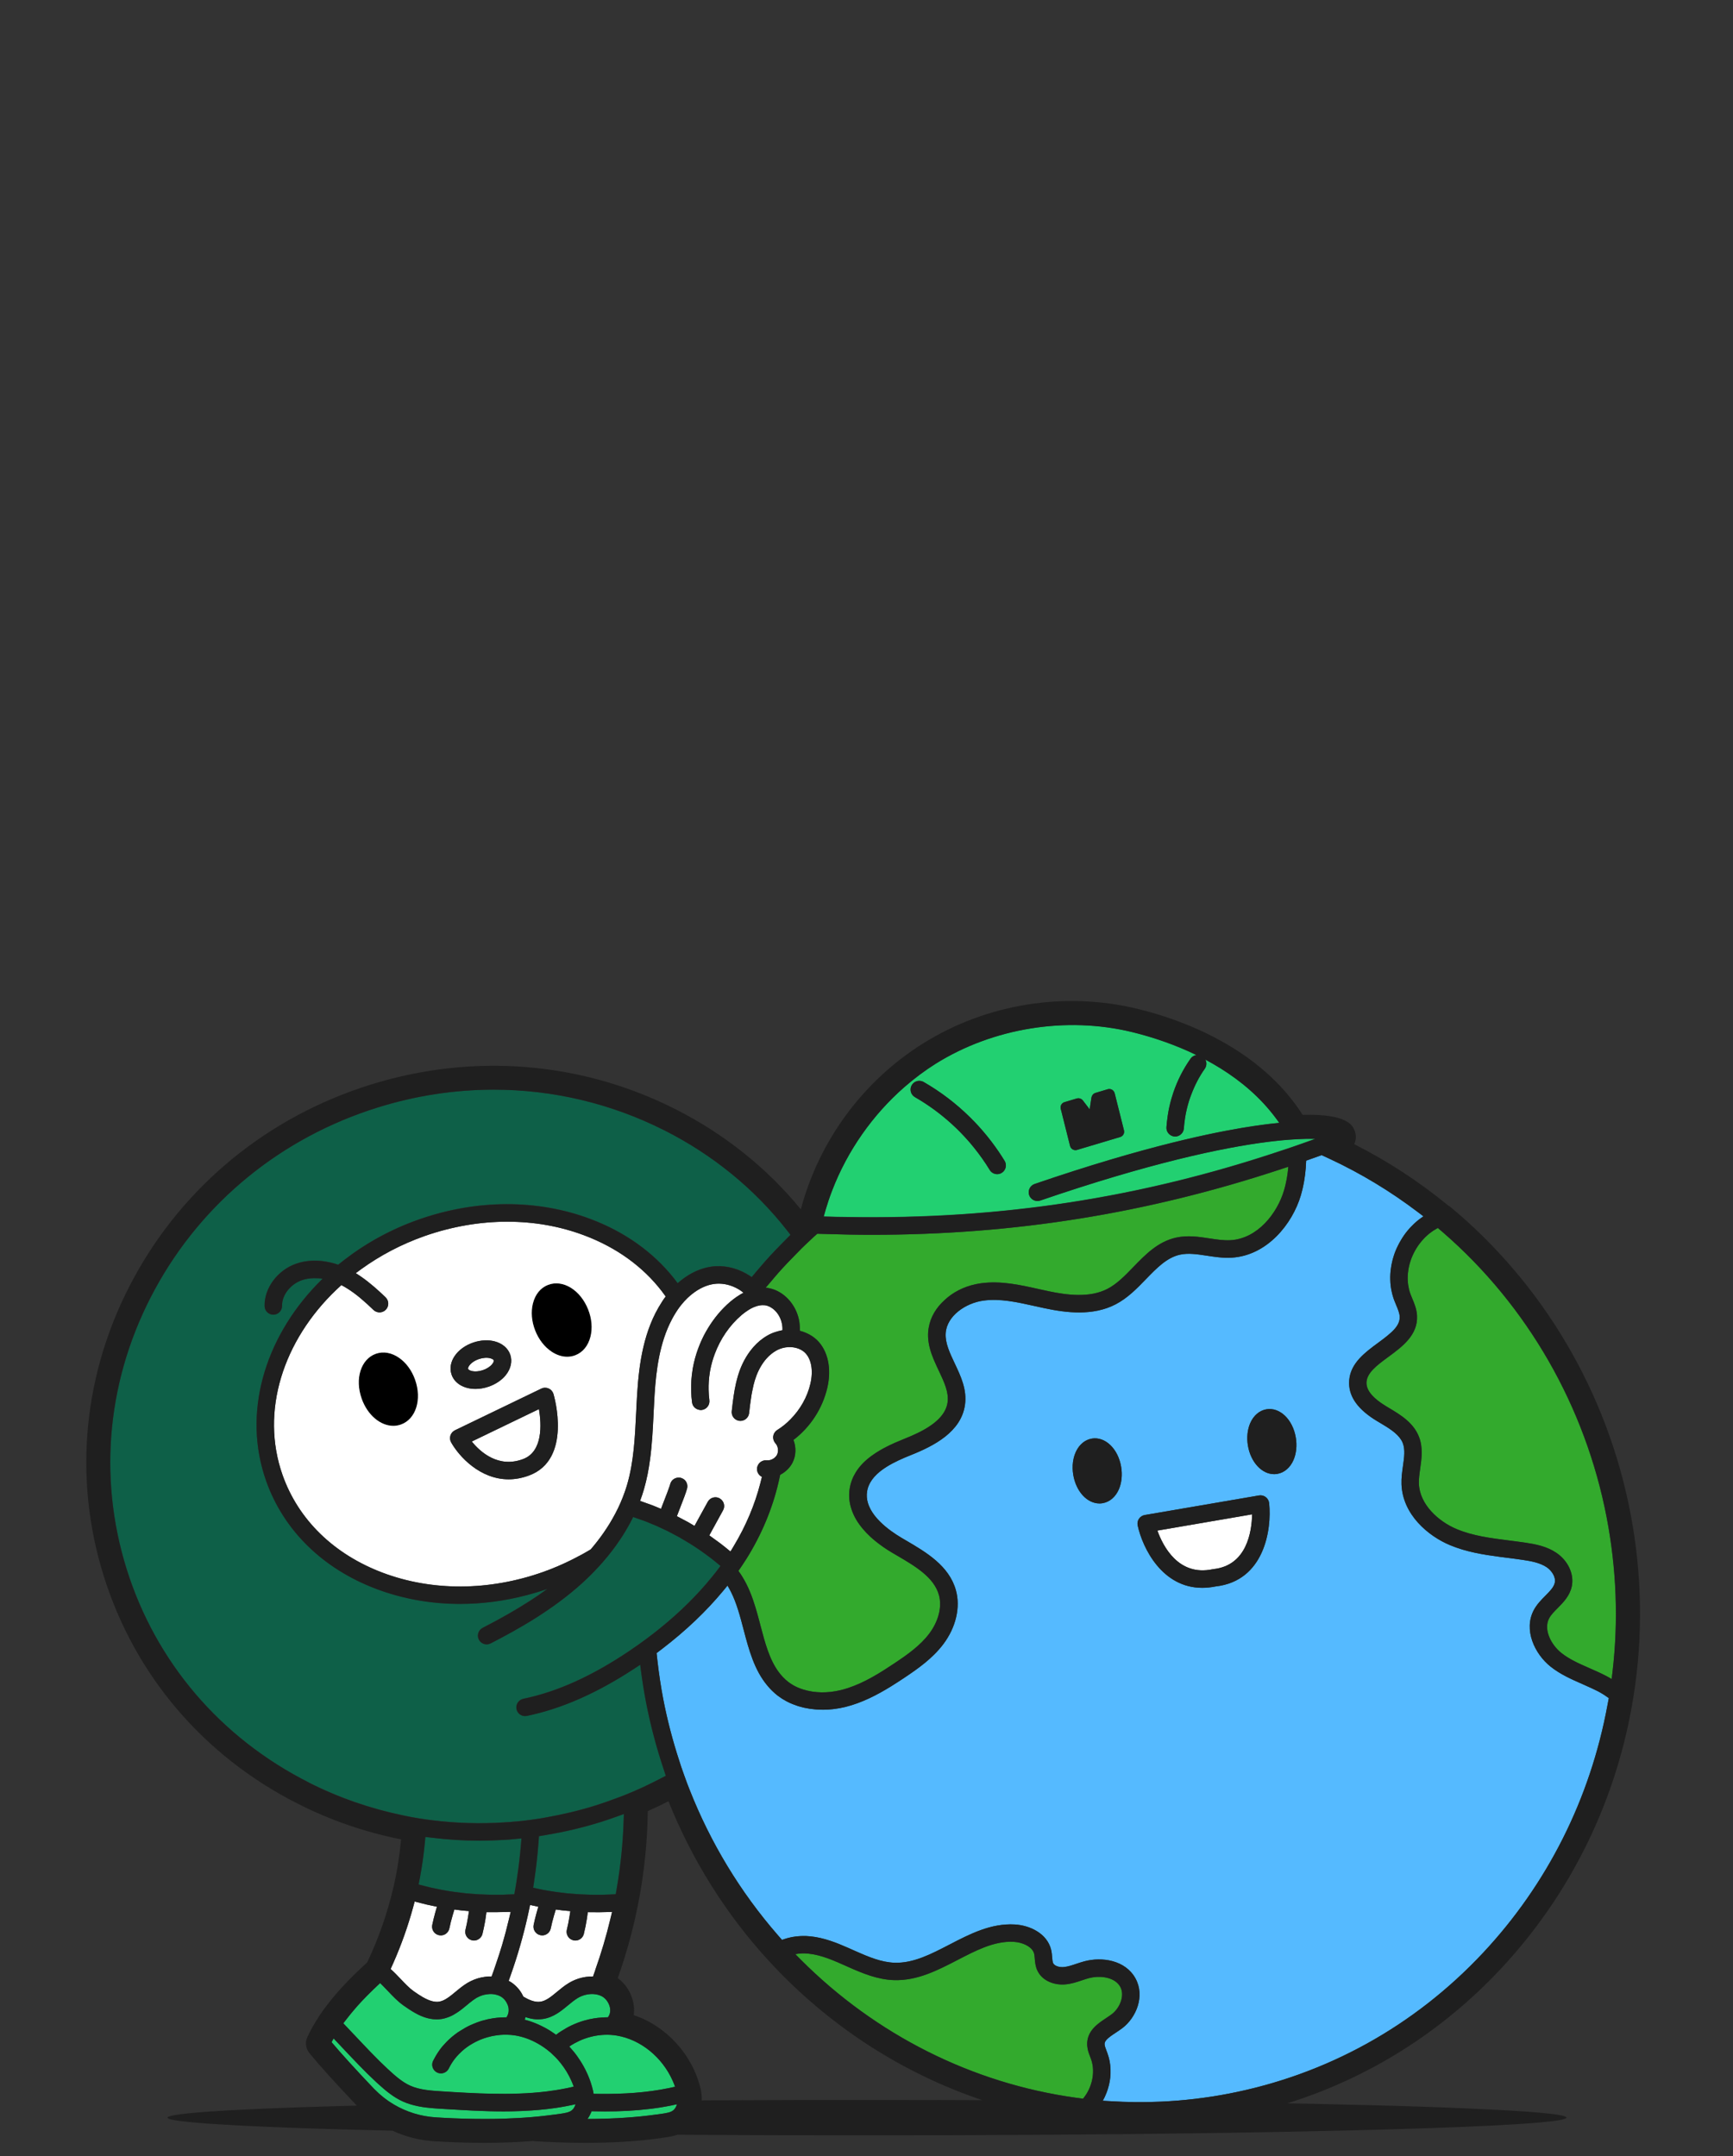 <?xml version="1.0" encoding="UTF-8"?><svg id="a" xmlns="http://www.w3.org/2000/svg" viewBox="0 0 571.47 711.2"><rect x="0" y="0" width="571.47" height="711.2" fill="#333333" stroke="none"/><g id="b"><path d="M253.48,646.73c-14.13-15.4-25.27-33.23-33.03-52.59-2.24,1.14-4.51,2.23-6.82,3.26-.13,10.38-1.22,20.79-3.27,31.08-1.63,8.2-3.85,16.21-6.63,24,2.59,1.89,4.44,4.77,5.11,8.02.29,1.43.34,2.85.16,4.21,10.63,3.49,19.4,12.97,22.06,24.33.29,1.25.41,2.53.36,3.78,1.44,0,2.88-.02,4.33-.03.3,0,.59,0,.89,0,1.91-.01,3.83-.02,5.76-.03.34,0,.69,0,1.03,0,4.47-.02,8.98-.04,13.54-.05.17,0,.35,0,.52,0,2.02,0,4.04-.01,6.08-.02.58,0,1.16,0,1.74,0,1.66,0,3.32,0,4.99,0,.65,0,1.31,0,1.97,0,1.65,0,3.31,0,4.97,0,.64,0,1.27,0,1.91,0,2.24,0,4.49,0,6.75,0h0c3.87,0,7.71,0,11.53,0h.03c3.8,0,7.57.01,11.32.02.04,0,.08,0,.12,0,5.08.01,10.1.03,15.08.05-26.63-8.95-50.93-24.7-70.48-46.01Z" fill="none"/><path d="M131.66,447.91c-2.5-1.76-5.24-2.25-7.71-1.38-4.94,1.74-7,8.23-4.69,14.78h0c1.93,5.46,6.2,8.98,10.44,8.98.84,0,1.67-.14,2.49-.43,4.94-1.74,7-8.23,4.69-14.78-1.06-3.01-2.92-5.56-5.22-7.18Z"/><path d="M193.97,432c-2.53-6.5-8.36-10.09-13.27-8.18-2.45.96-4.22,3.12-4.97,6.1-.69,2.75-.43,5.91.73,8.9,1.16,2.99,3.11,5.49,5.48,7.05,1.66,1.09,3.4,1.64,5.08,1.64.93,0,1.84-.17,2.71-.51,2.45-.96,4.22-3.12,4.97-6.1.69-2.75.43-5.91-.73-8.9Z"/><path d="M368.48,654.11c-2.19-2.13-6.23-2.5-9.41-1.65-.74.2-1.5.45-2.3.72-1.7.57-3.45,1.16-5.43,1.34-3.42.32-7.62-.98-9.29-4.62-.63-1.37-.74-2.76-.83-3.88-.05-.59-.09-1.15-.2-1.59-.52-2.08-3.07-3.41-5.64-3.83-.37-.06-.74-.1-1.1-.12-3.32-.19-6.53.58-9.75,1.83-2.88,1.11-5.77,2.61-8.74,4.14-6.57,3.41-13.35,6.92-21.06,6.66-5.3-.19-10.16-2.17-15.08-4.36l-.55-.25c-4.24-1.89-8.24-3.68-12.46-4.12-.37-.04-.74-.06-1.11-.08-.1,0-.2,0-.3,0-.27,0-.54,0-.8,0-.13,0-.25.02-.38.03-.24.01-.47.03-.71.05-.14.01-.27.04-.4.06-.22.03-.44.06-.66.1-.01,0-.02,0-.03,0,.62.64,1.25,1.27,1.88,1.9,24.73,24.74,56.47,40.71,90.45,45.44.85.12,1.69.24,2.54.34.08-.09.16-.19.23-.28.08-.1.16-.2.24-.31.11-.15.22-.31.33-.47.07-.1.14-.2.21-.3.11-.17.22-.35.32-.53.05-.09.11-.18.16-.27.13-.23.25-.47.37-.71.02-.04.04-.07.06-.11.13-.28.26-.56.37-.85.03-.08.06-.17.09-.25.08-.2.15-.41.22-.61.04-.11.07-.23.1-.34.06-.18.11-.36.16-.54.03-.12.06-.25.09-.37.04-.17.08-.35.11-.52.03-.13.05-.26.07-.39.03-.17.05-.34.08-.51.02-.13.03-.26.04-.4.02-.17.03-.34.04-.51,0-.13.01-.26.02-.39,0-.17,0-.34,0-.5,0-.13,0-.26,0-.39,0-.17-.02-.34-.03-.51-.01-.13-.02-.25-.03-.38-.02-.17-.05-.35-.07-.52-.02-.12-.03-.24-.06-.35-.03-.19-.08-.37-.12-.55-.02-.1-.04-.2-.07-.3-.07-.27-.15-.53-.24-.79,0-.01,0-.03-.01-.04-.09-.26-.2-.53-.3-.79-.31-.79-.66-1.7-.86-2.72-.12-.61-.18-1.26-.15-1.93.22-4.17,3.58-6.39,6.28-8.18.66-.44,1.29-.85,1.83-1.27,1.16-.88,2.14-2.16,2.75-3.57.22-.5.39-1.02.5-1.55.11-.52.17-1.05.15-1.57-.02-.83-.21-1.63-.61-2.36-.25-.45-.57-.85-.93-1.2Z" fill="#33aa2d"/><path d="M422.63,385.57c-44.29,14.67-88.08,21.72-135.22,21.72-4.89,0-9.84-.1-14.81-.26-.81-.03-1.62-.04-2.43-.07-.23,0-.45-.01-.67-.02-.4.35-.79.71-1.19,1.07-.34.31-.68.64-1.02.96-.38.35-.76.7-1.13,1.05-.7.66-1.39,1.33-2.08,2.01-.51.51-1.01,1.03-1.52,1.54-1.99,2.02-3.96,4.07-5.86,6.21-.89,1-1.74,2.03-2.6,3.05-.23.28-.47.55-.71.83-.3.37-.62.72-.93,1.09.17.01.35.01.52.03.47.06.93.17,1.38.29.16.04.32.08.47.13,4.4,1.43,7.95,5.69,8.75,10.8.04.24.05.49.08.74.07.72.11,1.45.09,2.19.73.18,1.42.44,2.1.73,1.3.57,2.51,1.32,3.53,2.31,3.61,3.5,4.9,9.38,3.43,15.73-1.58,6.85-5.59,13-11.17,17.24.93,2.4.86,5.19-.32,7.52-.41.8-.95,1.51-1.57,2.14-.73.74-1.56,1.36-2.49,1.83-.17.84-.36,1.68-.56,2.52-2,8.6-5.53,17.12-10.52,25.13-.04.06-.07.11-.11.17-.41.65-.84,1.32-1.33,2.04-.3.44-.61.9-.95,1.4,0,0,0,0,0,0-.1.15-.21.29-.31.44.42.56.81,1.14,1.18,1.73.03.05.06.1.09.15,1.96,3.14,3.29,6.63,4.37,10.2.19.61.36,1.23.54,1.85.25.89.49,1.79.73,2.68.12.45.23.89.35,1.34,1.52,5.79,2.97,11.32,6.06,15.45.43.58.9,1.13,1.4,1.66.52.54,1.07,1.04,1.66,1.51.16.12.33.24.49.36.79.56,1.64,1.05,2.54,1.46.66.3,1.37.55,2.08.77,3.66,1.13,7.95,1.23,12.29.16.81-.2,1.61-.43,2.39-.69,5.52-1.81,10.55-4.99,15.27-8.14,4.19-2.79,8.53-5.85,11.51-9.82,3.06-4.08,4.25-8.82,3.18-12.7-1.62-5.88-7.86-9.54-13.89-13.07l-1.52-.89c-2.03-1.2-3.83-2.46-5.44-3.76-.63-.51-1.24-1.03-1.81-1.56-.89-.82-1.69-1.66-2.41-2.52-.87-1.03-1.62-2.08-2.25-3.15-.65-1.11-1.16-2.25-1.53-3.39-.73-2.21-.94-4.45-.59-6.71.31-2.02,1.02-3.81,2.01-5.42.64-1.04,1.41-2.01,2.27-2.91.88-.91,1.86-1.74,2.92-2.52.93-.68,1.91-1.32,2.93-1.91.69-.4,1.39-.77,2.11-1.14,1.87-.95,3.82-1.79,5.75-2.56.78-.31,1.57-.64,2.36-.98.7-.3,1.39-.62,2.08-.96.3-.15.6-.3.9-.45.83-.43,1.65-.89,2.43-1.38,3.37-2.12,6.04-4.79,6.53-8.27.47-3.34-1.16-6.78-2.88-10.42-.24-.5-.47-1-.71-1.5-.35-.75-.69-1.52-1.01-2.29-.96-2.31-1.7-4.72-1.82-7.29-.03-.57-.02-1.15.02-1.74.03-.44.09-.89.17-1.34.59-3.64,2.55-6.73,5.22-9.14,2.61-2.45,6.11-4.4,10.41-5.28.53-.11,1.07-.21,1.6-.28,6.51-.89,12.84.52,18.97,1.89,1.15.26,2.3.51,3.44.75,5.9,1.23,13.43,2.26,19.33-.81,3.14-1.63,5.76-4.34,8.54-7.22,3.98-4.11,8.09-8.36,14.09-9.68,3.78-.83,7.42-.28,10.95.26,2.45.38,4.76.73,6.98.6,8.94-.52,15.42-8.89,17.65-16.45.18-.6.33-1.2.48-1.81.05-.21.09-.42.13-.63.09-.41.18-.83.26-1.25.05-.25.08-.51.13-.77.05-.33.1-.66.15-.99,0-.07.02-.13.03-.19.04-.28.07-.56.1-.84.04-.4.09-.79.12-1.2,0-.03,0-.06,0-.09-.73.25-1.46.47-2.19.71,0,0,0,0-.01,0Z" fill="#33aa2d"/><path d="M529.81,500.55c-7.04-36.64-26.13-69.85-53.9-93.97-.59-.51-1.17-1.02-1.77-1.52-.01,0-.02,0-.03.01-.14.07-.28.16-.42.24-.35.19-.69.39-1.03.61-.18.12-.35.25-.52.37-.28.2-.56.4-.83.61-.18.15-.35.3-.53.46-.24.21-.49.42-.72.65-.17.17-.34.35-.5.52-.22.23-.44.46-.64.7-.16.19-.31.38-.47.57-.2.24-.39.49-.57.74-.15.2-.28.41-.42.61-.17.26-.34.52-.5.78-.13.21-.25.43-.37.65-.15.27-.29.54-.43.82-.11.22-.22.45-.32.68-.13.28-.24.56-.36.85-.09.23-.18.46-.26.7-.1.29-.19.58-.28.88-.07.24-.14.47-.2.71-.08.3-.14.6-.2.9-.05.24-.1.47-.13.71-.05.31-.08.61-.12.92-.02.23-.05.47-.07.7-.02.32-.02.63-.03.95,0,.23-.01.45,0,.68.01.33.04.65.07.98.02.21.03.42.06.63.05.36.12.71.2,1.07.04.17.06.35.1.52.13.52.28,1.04.47,1.55.18.5.39.99.6,1.49.69,1.65,1.47,3.51,1.58,5.65.33,6.41-4.87,10.24-9.46,13.61-3.74,2.75-7.28,5.35-7.21,8.68.05,2.48,2.22,5.03,6.45,7.58l.9.54c3.82,2.28,8.14,4.86,9.97,9.58,1.37,3.54.85,7.19.4,10.4-.25,1.77-.49,3.43-.44,5,.24,6.88,6.44,12.51,12.49,15.03,5.36,2.23,11.18,2.97,17.34,3.76,1.8.23,3.59.46,5.37.72,3.24.48,6.95,1.18,10.13,3.33,3.86,2.61,5.91,7.03,5.1,11.01-.65,3.17-2.78,5.32-4.66,7.22-1.13,1.14-2.2,2.22-2.81,3.36-1.93,3.62.52,8.66,4.02,11.44,2.65,2.12,5.86,3.52,9.25,5.01,1.8.79,3.67,1.61,5.48,2.55.61.32,1.19.65,1.76.99.03.02.07.04.1.06.1-.76.19-1.52.28-2.29,1.97-16.92,1.33-34.03-1.92-50.97Z" fill="#33aa2d"/><path d="M530.33,559.98c-.41-.31-.84-.6-1.29-.89-.14-.09-.28-.18-.43-.27-.53-.33-1.07-.64-1.64-.94-.01,0-.02-.01-.03-.02-.65-.34-1.33-.66-2-.97-1.01-.47-2.05-.94-3.12-1.41-3.58-1.57-7.28-3.19-10.53-5.78-5.26-4.2-8.98-12.16-5.5-18.66,1.01-1.89,2.49-3.38,3.8-4.7,1.51-1.52,2.81-2.83,3.11-4.32.39-1.89-1.06-3.99-2.68-5.09-2.18-1.47-5.15-2.01-7.76-2.4-1.74-.26-3.49-.48-5.25-.71-.78-.1-1.57-.2-2.36-.3-5.52-.73-11.15-1.63-16.47-3.85-7.18-2.99-15.68-10.06-16.03-20.14-.07-2.07.21-4.07.49-6.01.39-2.76.76-5.37-.06-7.51-.14-.36-.31-.7-.51-1.04-1.42-2.32-4.27-4.03-7.04-5.68l-.93-.55c-6.12-3.69-9.13-7.74-9.23-12.39,0-.39,0-.78.04-1.15.48-5.63,5.26-9.15,9.52-12.28,4.54-3.34,7.28-5.58,7.12-8.68-.06-1.14-.58-2.39-1.14-3.73-.24-.57-.47-1.13-.69-1.7-.21-.56-.38-1.14-.54-1.71-.02-.08-.05-.17-.07-.25-.14-.55-.26-1.1-.36-1.66-.02-.1-.03-.21-.05-.31-.09-.56-.16-1.12-.2-1.69,0-.08,0-.16-.01-.25-.04-.59-.06-1.17-.05-1.76,0,0,0-.02,0-.02,0-.59.05-1.18.1-1.77,0-.09.01-.17.02-.26.06-.56.14-1.13.24-1.69.02-.1.04-.2.06-.3.11-.56.23-1.12.38-1.68.02-.07.04-.14.06-.22.16-.57.33-1.14.53-1.7,0-.01,0-.03.01-.04.2-.56.43-1.12.67-1.66.04-.08.07-.16.11-.24.24-.52.49-1.04.77-1.55.05-.09.1-.18.15-.27.28-.51.58-1.01.89-1.5.04-.06.08-.12.12-.18.32-.49.66-.98,1.02-1.45.02-.02.03-.04.05-.07.36-.47.75-.93,1.14-1.37.06-.07.13-.14.19-.21.39-.42.79-.84,1.21-1.23.08-.07.16-.15.23-.22.43-.4.86-.78,1.32-1.14.06-.05.12-.09.18-.14.46-.36.92-.7,1.41-1.02.03-.02.05-.04.08-.06-.58-.46-1.18-.89-1.77-1.34-9.09-6.91-18.82-12.79-29.07-17.58-.91-.42-1.81-.86-2.73-1.26-.97.35-1.94.7-2.91,1.04-.01,0-.03,0-.04.01,0,0,0,0,0,0-.72.26-1.44.52-2.15.77,0,0,0,0,0,0,0,.02,0,.03,0,.05-.03.76-.07,1.51-.13,2.24,0,.02,0,.04,0,.06,0,.07-.02.15-.02.22-.06.67-.12,1.34-.2,1.99-.03.23-.06.46-.1.7-.07.49-.14.97-.22,1.45-.04.25-.09.49-.13.73-.09.48-.19.94-.29,1.41-.05.21-.09.43-.14.63-.16.66-.33,1.31-.52,1.95-2.78,9.43-11.12,19.89-22.84,20.57-2.83.16-5.55-.25-8.19-.66-3.14-.48-6.1-.94-8.83-.33-4.31.95-7.66,4.41-11.2,8.06-2.98,3.08-6.06,6.26-10.02,8.32-7.51,3.91-16.32,2.77-23.16,1.34-1.17-.24-2.34-.51-3.52-.77-5.89-1.31-11.45-2.56-16.93-1.8-5.81.79-12.05,5.02-12.43,10.73-.21,3.23,1.34,6.5,2.98,9.98,2.01,4.25,4.09,8.64,3.38,13.68-1.25,8.9-10.21,13.53-17.87,16.58-2.77,1.1-5.58,2.35-7.98,3.86-.78.49-1.52,1.01-2.2,1.56-1.32,1.07-2.42,2.26-3.18,3.6h0c-.52.91-.89,1.9-1.05,2.96-.2,1.29-.09,2.55.26,3.74h0c.44,1.51,1.25,2.94,2.27,4.26.54.7,1.15,1.36,1.78,1.99,2.23,2.22,4.88,4.02,6.96,5.25l1.5.88c6.7,3.92,14.29,8.37,16.53,16.5,1.54,5.58,0,12.19-4.12,17.69-3.53,4.7-8.32,8.09-12.92,11.16-1.39.93-2.84,1.88-4.35,2.81-4.53,2.8-9.6,5.45-15.12,6.81-.58.14-1.16.26-1.74.37-.19.03-.37.06-.56.09-.39.07-.79.13-1.18.18-.22.03-.43.05-.65.08-.37.04-.74.07-1.1.1-.21.02-.43.03-.64.04-.39.02-.77.03-1.16.04-.18,0-.36,0-.54,0-.62,0-1.24-.03-1.85-.07-.15-.01-.3-.03-.44-.04-.48-.04-.96-.09-1.44-.16-.17-.02-.34-.05-.51-.07-.6-.09-1.19-.2-1.78-.33-.02,0-.03,0-.05-.01-.57-.13-1.12-.29-1.67-.45-.16-.05-.32-.1-.47-.15-.45-.15-.89-.31-1.32-.48-.12-.05-.24-.09-.36-.14-.02,0-.04-.02-.05-.02-.51-.21-1.02-.44-1.51-.69-.11-.06-.22-.12-.34-.18-.05-.02-.09-.05-.14-.07-.36-.19-.71-.39-1.05-.61-.13-.08-.27-.17-.4-.25-.35-.23-.69-.47-1.03-.72h0c-.12-.09-.24-.17-.36-.26-.65-.5-1.24-1.04-1.81-1.6-.52-.5-.99-1.03-1.45-1.57-4.37-5.18-6.17-11.94-7.9-18.53-1.18-4.5-2.33-8.82-4.2-12.53-.35-.69-.71-1.36-1.12-2.01-.46.58-.95,1.16-1.43,1.74-5.58,6.73-12.26,13.09-19.98,19.02-.65.5-1.3,1.01-1.97,1.5.08.81.18,1.62.27,2.44.48,4.23,1.1,8.46,1.91,12.66,1.33,6.93,3.12,13.73,5.28,20.37.23.69.43,1.39.67,2.08.31.92.64,1.83.97,2.75.33.93.67,1.85,1.01,2.77.25.67.52,1.33.78,2,6.89,17.49,16.67,33.67,29,47.85.49.56.97,1.12,1.47,1.68.09-.04.19-.06.28-.1.14-.05.29-.1.43-.15.29-.1.57-.19.87-.27.14-.04.28-.08.43-.12.37-.1.74-.18,1.12-.26.06-.01.13-.03.19-.04.44-.08.88-.15,1.33-.2.14-.02.29-.03.44-.04.32-.03.63-.06.95-.07.17,0,.34-.01.51-.02.32,0,.64,0,.96,0,.15,0,.31,0,.46,0,.47.02.94.05,1.41.1,4.49.46,8.58,2.1,12.53,3.84.56.25,1.12.5,1.68.75l.55.24c4.55,2.03,8.66,3.72,12.93,3.87,6.22.22,12.03-2.81,18.2-6.01,6.69-3.47,13.61-7.05,21.47-6.61,5.01.29,10.66,2.97,11.99,8.3.22.9.29,1.76.35,2.52.06.77.12,1.49.32,1.94.4.87,1.94,1.44,3.52,1.29,1.31-.12,2.68-.58,4.13-1.07.85-.28,1.72-.58,2.64-.82,5.78-1.55,13.52-.44,16.87,5.64,3.18,5.78.29,12.88-4.34,16.4-.69.53-1.43,1.01-2.14,1.48-1.38.91-2.46,1.66-3.09,2.38-.38.43-.6.86-.62,1.3-.03.58.29,1.4.62,2.27.12.31.24.63.35.94.13.38.25.76.36,1.14.03.11.06.23.09.34.07.28.14.57.2.86.02.12.05.23.07.35.07.39.13.78.17,1.17,0,0,0,.01,0,.02.04.39.07.79.09,1.18,0,.12,0,.24.01.36,0,.29,0,.59,0,.88,0,.12,0,.24,0,.36-.02.39-.04.79-.08,1.18v.04c-.05.39-.1.78-.17,1.17-.02.12-.04.24-.07.36-.05.29-.12.58-.18.87-.03.12-.06.24-.09.36-.1.39-.21.78-.33,1.16,0,0,0,.02,0,.03-.12.38-.26.76-.41,1.14-.04.11-.09.23-.14.34-.11.28-.23.56-.36.83-.05.11-.1.22-.15.33-.18.37-.37.74-.57,1.1.63.05,1.27.08,1.9.12h0c.14,0,.27.01.41.02,5.63.36,11.28.42,16.91.16,7.42-.34,14.82-1.2,22.15-2.61,32.32-6.21,61.37-22.28,84-46.45,21.23-22.68,35.35-50.85,41.04-81.66.15-.79.31-1.57.45-2.37,0,0,0,0,0,0-.06-.05-.13-.09-.19-.13ZM396.44,523.73c-13.14,0-19.62-12.96-21.28-20.56-.17-.77-.01-1.57.42-2.22s1.13-1.1,1.9-1.23l37.68-6.46c.79-.13,1.59.06,2.23.54.63.48,1.04,1.2,1.12,2,.91,8.73-1.61,25.66-17.63,27.47-1.56.32-3.04.46-4.44.46ZM427.3,474.17c.44,2.63.17,5.25-.75,7.39-1.09,2.53-3.04,4.2-5.36,4.59-.35.06-.7.09-1.04.09-4.04,0-7.72-3.91-8.64-9.42-.44-2.63-.17-5.25.75-7.39,1.09-2.53,3.04-4.2,5.36-4.59,4.43-.74,8.68,3.35,9.68,9.33ZM360.03,474.51c4.43-.74,8.68,3.35,9.68,9.33.44,2.63.17,5.25-.75,7.39-1.09,2.53-3.04,4.2-5.36,4.59-.34.06-.69.09-1.03.09-1.98,0-3.95-.94-5.53-2.67-1.57-1.72-2.68-4.12-3.12-6.74h0c-1-5.97,1.68-11.24,6.11-11.98Z" fill="#55baff"/><path d="M198.1,600.98c-6.02,1.88-12.11,3.29-18.22,4.31-.72.12-1.43.26-2.15.36-.05.72-.11,1.44-.16,2.16-.32,4.25-.8,8.5-1.44,12.74,0,0,0,0,0,.01-.11.7-.2,1.4-.32,2.11.69.16,1.38.3,2.08.44.26.05.52.11.78.16.07.01.13.03.2.04.14.03.27.05.41.08,1.11.21,2.24.39,3.37.56.22.03.45.06.67.1.3.04.6.07.89.11.85.11,1.71.23,2.57.32.15.02.3.03.45.04.69.07,1.38.12,2.07.17.43.03.85.08,1.28.1.16.01.32.02.48.03.79.05,1.59.07,2.39.1.37.01.73.04,1.1.04.25,0,.49.01.74.02,1.15.02,2.29.02,3.44,0,.23,0,.45-.01.68-.02,1.2-.03,2.39-.08,3.58-.15.02,0,.04,0,.05,0,.13-.72.26-1.45.38-2.18,1.25-7.3,1.99-14.64,2.23-21.98.03-.76.05-1.53.07-2.29-.71.27-1.42.52-2.14.77-1.81.65-3.63,1.28-5.48,1.86Z" fill="#0e6048"/><path d="M169.79,606.58c-.65.06-1.29.13-1.94.18-.71.05-1.43.08-2.14.12-2.53.15-5.05.24-7.58.24-5.27,0-10.53-.34-15.75-.98-.71-.09-1.42-.16-2.12-.26-.06.7-.13,1.41-.2,2.11-.37,3.82-.9,7.64-1.63,11.45-.13.71-.26,1.41-.41,2.12.1.03.2.06.3.08,1.08.3,2.17.58,3.27.84.07.02.14.04.21.05,1.13.26,2.27.5,3.42.72.07.01.13.02.2.04.14.03.27.05.41.08,1.11.21,2.24.39,3.37.56.22.03.44.06.67.09.3.04.6.07.9.11.86.11,1.71.23,2.57.32.15.02.29.03.44.04.69.07,1.39.12,2.08.17.43.03.85.08,1.28.1.16.01.31.02.47.03.79.05,1.59.07,2.39.1.37.01.73.04,1.1.04.25,0,.49.01.74.02.24,0,.48,0,.72,0,.24,0,.48,0,.73,0,.49,0,.97,0,1.46,0,.18,0,.35,0,.53,0,.09,0,.19,0,.28,0,.13,0,.27,0,.4-.01.6-.02,1.19-.05,1.78-.08.6-.03,1.2-.04,1.79-.08.02,0,.04,0,.05,0,.05-.24.08-.49.13-.73h0c.09-.48.16-.96.25-1.44.08-.47.17-.95.24-1.42.12-.71.22-1.42.32-2.13.52-3.51.93-7.02,1.23-10.54.06-.72.12-1.43.17-2.15-.39.04-.79.07-1.18.11-.32.03-.65.06-.97.09Z" fill="#0e6048"/><path d="M219.07,372.82c-17.63-8.9-36.84-13.41-56.27-13.41-12.78,0-25.66,1.95-38.25,5.88-31.73,9.9-57.82,31.19-73.46,59.95-15.62,28.73-18.95,61.47-9.36,92.2s30.95,55.77,60.14,70.51c9.88,4.99,20.25,8.57,30.88,10.78.71.15,1.41.31,2.12.44.95.18,1.91.35,2.86.51.95.16,1.9.3,2.85.44.7.1,1.41.18,2.12.27,7.73.96,15.56,1.2,23.4.7.71-.04,1.42-.08,2.13-.14.63-.05,1.25-.11,1.88-.17.34-.03.68-.06,1.02-.09.37-.04.74-.07,1.11-.11.59-.07,1.19-.15,1.78-.22.37-.05.73-.09,1.1-.14.35-.05.69-.1,1.04-.15.62-.09,1.24-.18,1.85-.27.71-.11,1.42-.25,2.13-.38,5.45-.96,10.88-2.25,16.25-3.93,2.45-.76,4.85-1.62,7.22-2.52.7-.27,1.42-.52,2.12-.8.95-.38,1.9-.77,2.84-1.17h0c.95-.4,1.9-.82,2.84-1.25.7-.32,1.39-.66,2.09-.99,1.4-.67,2.79-1.36,4.16-2.07.63-.33,1.27-.65,1.9-.99-.24-.68-.44-1.37-.67-2.05-2.41-7.24-4.4-14.65-5.85-22.22-.64-3.33-1.17-6.67-1.62-10.01-.1-.78-.21-1.57-.3-2.35-.1.07-.2.14-.3.2-.56.38-1.12.74-1.68,1.11-12.35,8.1-23.95,13.2-35.4,15.57-.2.04-.39.06-.59.06-1.34,0-2.53-.94-2.82-2.3-.26-1.28.37-2.52,1.46-3.11.24-.13.49-.24.77-.29,11.22-2.32,22.68-7.5,35.02-15.82.29-.19.57-.39.85-.59.67-.46,1.35-.92,2.01-1.39.93-.66,1.84-1.32,2.74-1.99.94-.69,1.86-1.4,2.76-2.1.69-.54,1.36-1.08,2.03-1.63,6.43-5.23,12.03-10.78,16.75-16.6h0c.45-.55.9-1.1,1.33-1.65.09-.12.18-.24.27-.36.43-.56.86-1.13,1.28-1.7-.04-.04-.09-.07-.13-.11-.93-.79-1.88-1.56-2.84-2.3-.02-.02-.05-.04-.07-.05h0c-.11-.08-.22-.17-.32-.25-.92-.7-1.85-1.38-2.8-2.05-.05-.03-.09-.07-.14-.1-.19-.13-.37-.26-.56-.39-.99-.68-2-1.35-3.02-1.99-.16-.1-.33-.2-.5-.31-.56-.35-1.13-.67-1.7-1.01h0s-.01,0-.02-.01c-.51-.3-1.02-.62-1.54-.91-.01,0-.02-.01-.03-.02-.63-.35-1.28-.68-1.92-1.02-.41-.22-.82-.44-1.23-.65,0,0,0,0,0,0-.06-.03-.11-.06-.17-.09-.16-.08-.32-.17-.49-.25-.2-.1-.4-.18-.59-.28-.67-.32-1.34-.63-2.01-.94-.23-.1-.45-.22-.68-.32-.05-.02-.1-.04-.15-.07-.15-.07-.3-.13-.46-.2-.45-.2-.91-.37-1.37-.56-.02,0-.04-.02-.07-.03-.06-.03-.13-.05-.19-.08-.58-.24-1.15-.48-1.73-.71-.16-.06-.32-.12-.48-.18-.11-.04-.23-.08-.34-.12-.13-.05-.27-.09-.41-.14-.54-.2-1.09-.38-1.63-.57-.38-.13-.75-.27-1.13-.4-.03,0-.05-.02-.08-.03-.31.64-.64,1.28-.98,1.92-.99,1.84-2.08,3.66-3.27,5.44h0c-1.76,2.65-3.74,5.22-5.94,7.72-1.62,1.84-3.35,3.64-5.2,5.4-.42.4-.84.8-1.27,1.19-9.89,9.01-21.38,15.42-30.29,20-.01,0-.03.02-.05.02-1.41.73-3.15.17-3.88-1.24s-.17-3.15,1.24-3.88c5.92-3.04,11-5.94,15.5-8.84,2.07-1.34,4.03-2.67,5.87-4.02-2.22.77-4.46,1.45-6.7,2.04-7.35,1.94-14.79,2.92-22.12,2.92-9.52,0-18.85-1.64-27.53-4.91-17.72-6.68-30.65-19.35-36.42-35.68-7.85-22.23-.59-46.69,16.71-64.74.62-.65,1.26-1.3,1.91-1.93-.95-.15-1.88-.19-2.79-.18-1.41.02-2.77.22-4.01.65-3.81,1.33-6.63,4.96-6.56,8.45.03,1.59-1.23,2.9-2.82,2.94-.02,0-.04,0-.06,0-1.56,0-2.84-1.25-2.88-2.82-.12-5.96,4.25-11.85,10.41-14,3.51-1.23,7.44-1.31,11.42-.36.81.2,1.63.42,2.44.7.64-.53,1.3-1.03,1.96-1.55,7.12-5.51,15.35-10.09,24.5-13.32,19.07-6.74,39.24-6.8,56.78-.19,11.29,4.25,20.62,10.95,27.41,19.46.44.55.87,1.12,1.29,1.69.54-.48,1.09-.92,1.65-1.34,2.91-2.21,6.11-3.62,9.42-4.11,3.97-.58,8.06.33,11.55,2.31.62.35,1.23.73,1.8,1.14.46-.56.92-1.11,1.38-1.66,1.03-1.23,2.06-2.45,3.13-3.64,2.19-2.46,4.46-4.83,6.77-7.13.51-.51,1-1.03,1.51-1.52-.43-.57-.87-1.12-1.31-1.68-10.65-13.52-24.28-24.71-40.29-32.8Z" fill="#0e6048"/><path d="M199.98,630.68c-.88.03-1.76.05-2.64.06-.45,0-.91,0-1.36-.02-.28,0-.56,0-.84,0-.43,0-.86,0-1.29-.01-.08.7-.19,1.4-.29,2.1,0,0,0,0,0,0-.27,1.71-.6,3.41-1.02,5.08-.33,1.31-1.5,2.18-2.79,2.18-.23,0-.46-.03-.7-.09-1.54-.38-2.48-1.95-2.1-3.49.33-1.33.59-2.68.82-4.03,0,0,0,0,0,0,.12-.7.24-1.4.33-2.1,0,0,0,0,0,0-.36-.03-.73-.06-1.09-.1-.34-.03-.68-.06-1.02-.09-.14-.01-.28-.02-.42-.04-.05,0-.09-.01-.14-.02-.72-.08-1.43-.18-2.14-.28,0,0,0,0,0,0-.22.68-.41,1.37-.61,2.06,0,0,0,0,0,0-.4,1.38-.76,2.77-1.04,4.17-.28,1.37-1.48,2.31-2.82,2.31-.19,0-.38-.02-.57-.06-1.56-.31-2.57-1.83-2.25-3.39.27-1.33.6-2.65.96-3.97h0c.19-.69.37-1.37.58-2.04-.22-.04-.44-.09-.65-.14,0,0-.01,0-.02,0-.05-.01-.1-.02-.15-.03-.42-.08-.84-.18-1.25-.27-.22-.05-.43-.09-.65-.14,0,0,0,0,0,0-.14.69-.29,1.38-.44,2.08h0c-.12.56-.24,1.13-.37,1.69-1.47,6.55-3.32,12.97-5.54,19.25-.12.33-.23.66-.35.99-.12.34-.24.68-.36,1.02.29.15.57.31.84.49.34.22.65.48.97.73,1.28,1.07,2.33,2.43,3.02,3.99.9.54,1.8.99,2.69,1.3,1.03.36,2.04.53,3,.37,1.86-.29,3.51-1.67,5.43-3.26,1.22-1.01,2.47-2.05,3.92-2.92,1.78-1.06,3.7-1.72,5.63-1.99.78-.11,1.55-.16,2.32-.14.26-.69.49-1.39.74-2.09,1.99-5.57,3.68-11.26,5.05-17.06.17-.72.36-1.43.52-2.15-.09,0-.18,0-.27,0-.53.02-1.06.03-1.6.04Z" fill="#fff"/><path d="M168.41,630.63c-.09,0-.18,0-.27,0-.53.02-1.06.03-1.6.04-.12,0-.23,0-.35,0-.77.02-1.53.04-2.3.05-.24,0-.48,0-.71,0-.22,0-.43,0-.65,0-.28,0-.56,0-.84,0-.24,0-.47,0-.71,0-.19,0-.39,0-.58,0-.08.7-.19,1.4-.29,2.1,0,0,0,0,0,0-.06.42-.13.83-.21,1.25-.23,1.29-.5,2.57-.81,3.83-.18.72-.62,1.3-1.19,1.68-.47.31-1.02.5-1.6.5-.23,0-.46-.03-.7-.09-1.54-.38-2.48-1.95-2.1-3.49.33-1.33.59-2.68.82-4.03,0,0,0,0,0,0,.12-.7.24-1.4.33-2.1,0,0,0,0,0,0-.37-.03-.73-.06-1.1-.1-.34-.03-.68-.06-1.02-.09-.14-.01-.28-.02-.42-.04-.05,0-.09-.01-.14-.02-.72-.08-1.43-.18-2.14-.28h0c-.22.68-.41,1.37-.61,2.06,0,0,0,0,0,0-.4,1.38-.76,2.77-1.04,4.17-.28,1.37-1.48,2.31-2.82,2.31-.19,0-.38-.02-.57-.06-1.56-.31-2.57-1.83-2.25-3.39.27-1.33.6-2.65.96-3.97,0,0,0,0,0,0,.19-.68.37-1.36.58-2.04-.28-.05-.55-.12-.82-.17-.42-.09-.84-.18-1.26-.27-.44-.09-.89-.18-1.33-.28-.48-.11-.95-.24-1.43-.36-.75-.19-1.5-.37-2.24-.57-.09-.02-.17-.04-.26-.07-.17.68-.36,1.36-.55,2.04-1.7,6.2-3.86,12.27-6.47,18.19-.3.68-.6,1.36-.91,2.04.56.5,1.1,1.02,1.63,1.55.57.58,1.13,1.16,1.68,1.74,1.46,1.55,2.83,3.01,4.33,4.06,1.94,1.37,3.95,2.68,5.89,3.22.84.23,1.66.34,2.46.21.04,0,.08-.02.12-.03,1.39-.26,2.67-1.11,4.04-2.2.41-.33.83-.67,1.27-1.04.94-.78,1.91-1.58,2.97-2.31.31-.21.62-.42.95-.61.36-.21.72-.41,1.09-.59,0,0,0,0,0,0,.75-.37,1.52-.68,2.31-.91.74-.22,1.48-.37,2.23-.48.31-.04.63-.1.94-.12h0c.12,0,.24-.01.36-.02.34-.02.68-.02,1.03-.01.24-.65.47-1.31.71-1.96.02-.04.03-.09.04-.13.24-.68.47-1.37.7-2.05.7-2.05,1.38-4.11,2-6.2.86-2.91,1.63-5.85,2.33-8.81.17-.72.36-1.43.52-2.15Z" fill="#fff"/><path d="M218.78,428.65c.24-.35.49-.69.74-1.03-.42-.6-.86-1.19-1.31-1.77-6.19-8.04-14.87-14.36-25.46-18.35-8.03-3.03-16.67-4.54-25.5-4.54s-18.32,1.59-27.33,4.77c-7.66,2.71-14.62,6.42-20.76,10.85-.62.45-1.24.9-1.85,1.36.64.39,1.26.81,1.87,1.23,2.9,2.02,5.53,4.39,7.98,6.74,1.15,1.1,1.18,2.92.08,4.07-1.1,1.14-2.92,1.18-4.07.08-3.02-2.91-5.75-5.28-8.66-7.09-.63-.39-1.27-.77-1.93-1.11-.56.51-1.11,1.02-1.66,1.54-17.48,16.7-25.17,40.06-17.73,61.13,5.19,14.71,16.92,26.15,33.02,32.21,16.28,6.13,35.04,6.05,52.83-.23,3.37-1.19,6.62-2.6,9.75-4.17,2.06-1.03,4.07-2.11,6.01-3.3,1.49-1.73,2.86-3.5,4.12-5.29,1.48-2.11,2.8-4.27,3.96-6.47.62-1.17,1.2-2.36,1.72-3.55.54-1.22,1.01-2.46,1.45-3.7.28-.8.54-1.59.77-2.38,2.19-7.51,2.58-15.67,2.96-23.56.1-2.18.21-4.36.35-6.53.62-9.71,2.1-20.82,8.11-30.08.18-.28.36-.57.55-.85ZM167.72,487.94c-9.37,0-16.26-7.4-18.95-12.17-.39-.69-.48-1.52-.24-2.28s.78-1.39,1.5-1.73l28.47-13.74c.76-.37,1.64-.38,2.41-.04.77.34,1.35,1,1.6,1.81.26.88,6.22,21.56-8.03,26.88-2.37.88-4.63,1.27-6.76,1.27ZM166.85,453.48c-1.37,1.74-3.44,3.14-5.83,3.93-1.44.48-2.87.71-4.22.71-3.76,0-6.91-1.76-7.91-4.78,0,0,0,0,0,0-1.37-4.1,1.82-8.73,7.25-10.54,2.39-.8,4.88-.92,7.02-.35,2.53.67,4.4,2.29,5.11,4.43.71,2.14.19,4.55-1.43,6.61ZM187.03,447.51c-1.68,0-3.42-.55-5.08-1.64-2.37-1.56-4.32-4.06-5.48-7.05-1.17-2.99-1.43-6.15-.73-8.9.75-2.98,2.51-5.15,4.97-6.1,4.91-1.91,10.74,1.68,13.27,8.18,1.17,2.99,1.43,6.15.73,8.9-.75,2.98-2.51,5.15-4.97,6.1-.87.34-1.78.51-2.71.51ZM119.26,461.31c-2.31-6.54-.25-13.03,4.69-14.78,2.47-.87,5.21-.38,7.71,1.38,2.3,1.62,4.16,4.17,5.22,7.18,2.31,6.54.25,13.03-4.69,14.78-.82.29-1.65.43-2.49.43-4.23,0-8.51-3.52-10.44-8.98h0Z" fill="#fff"/><path d="M161.69,448.01c-1.05-.28-2.41-.19-3.72.25-2.75.92-3.79,2.72-3.62,3.26.18.54,2.1,1.35,4.85.43,1.31-.44,2.45-1.18,3.13-2.03.44-.55.56-1.01.49-1.22-.07-.21-.45-.5-1.13-.68Z" fill="#fff"/><path d="M155.57,475.47c2.8,3.46,8.74,8.85,16.9,5.81,6.61-2.47,6.1-11.51,5.25-16.49l-22.15,10.69Z" fill="#fff"/><path d="M264.7,445.56c-.57-.4-1.23-.7-1.92-.91-.92-.28-1.9-.4-2.92-.33-1.18.07-2.38.38-3.5.93-.02.01-.04.02-.07.03-.15.08-.3.17-.45.26-1.08.62-2.09,1.45-3.01,2.46-.68.75-1.31,1.61-1.87,2.55h0c-.59.98-1.11,2.05-1.55,3.22-.01.03-.02.06-.03.09-.36.96-.66,1.96-.91,2.97-.02.1-.04.2-.06.3-.19.8-.37,1.61-.51,2.43h0c-.05.29-.1.58-.15.87-.15.91-.28,1.83-.39,2.75-.12.98-.24,1.95-.35,2.92-.12,1.05-.79,1.9-1.69,2.3-.45.2-.96.3-1.49.24-1.58-.18-2.71-1.6-2.54-3.18.19-1.64.37-3.29.62-4.95.43-2.94,1.04-5.89,2.12-8.77.24-.64.51-1.26.79-1.86.74-1.57,1.61-3.02,2.59-4.32,1.3-1.72,2.79-3.17,4.44-4.3h0c.6-.41,1.21-.79,1.85-1.11.45-.23.91-.42,1.38-.6.26-.1.53-.18.8-.26.46-.15.93-.28,1.4-.38.25-.05.5-.12.74-.16.01-.61-.01-1.22-.11-1.84-.01-.09-.04-.19-.06-.28-.11-.56-.27-1.1-.48-1.61-.57-1.4-1.49-2.61-2.6-3.42-.78-.57-1.64-.97-2.53-1.09-.26-.03-.52-.03-.78-.03-.28,0-.56.03-.84.07-.67.1-1.34.3-1.99.57-.61.26-1.19.56-1.75.91-.05.03-.1.07-.15.1-.79.5-1.53,1.06-2.17,1.6-4,3.41-7.04,7.92-8.88,12.87-.64,1.73-1.15,3.51-1.49,5.31-.06.34-.11.68-.17,1.02-.28,1.83-.39,3.68-.35,5.52.03,1.1.09,2.21.24,3.3,0,.02,0,.03,0,.05.22,1.57-.87,3.03-2.45,3.25-.14.02-.27.03-.4.03-.1,0-.19-.02-.29-.03-.03,0-.06-.01-.09-.02-.74-.1-1.41-.47-1.87-1.04-.3-.37-.5-.82-.58-1.31,0-.03-.02-.05-.02-.08-.18-1.26-.27-2.53-.3-3.81h0c-.07-2.36.09-4.73.48-7.06.03-.21.06-.42.1-.63.39-2.14.98-4.25,1.73-6.3h0c.53-1.46,1.15-2.88,1.86-4.26.44-.86.92-1.7,1.42-2.52,1.98-3.25,4.43-6.21,7.32-8.67.67-.57,1.34-1.07,2.01-1.54.12-.09.25-.16.37-.24.66-.44,1.31-.85,1.96-1.18-.26-.22-.53-.42-.81-.62-.37-.26-.76-.5-1.16-.72-.23-.13-.46-.25-.69-.36-2.21-1.07-4.7-1.53-7.13-1.18-2.4.35-4.82,1.48-7.05,3.23-.55.43-1.1.9-1.63,1.41-.7.68-1.38,1.42-2.03,2.23h0c-.39.49-.78,1-1.15,1.54-.25.36-.48.73-.71,1.09-.45.71-.86,1.44-1.25,2.18-4.06,7.67-5.19,16.71-5.7,24.75-.14,2.14-.24,4.29-.34,6.43-.23,4.9-.48,9.9-1.14,14.86-.45,3.37-1.08,6.73-2.04,10.03-.17.6-.36,1.2-.56,1.8-.15.45-.31.89-.47,1.34-.08.22-.15.44-.23.66.12.04.25.09.37.13.51.17,1.01.36,1.51.54.04.01.07.03.11.04.62.22,1.25.43,1.87.67.07.03.15.05.22.08.21.08.42.18.63.26,0,0,.02,0,.03.01.07.03.13.06.2.08.66.26,1.31.53,1.96.81,0,0,0,0,0-.01.23-.62.49-1.29.76-1.97,0,0,0,0,0-.01.11-.28.22-.56.33-.85.04-.1.08-.21.12-.31.63-1.63,1.3-3.36,1.65-4.44h0c.07-.21.13-.41.17-.56.19-.76.67-1.36,1.28-1.74,0,0,0,0,0,0,.23-.14.49-.24.75-.31.46-.13.96-.15,1.46-.03.39.1.74.27,1.04.5.7.53,1.12,1.37,1.12,2.26,0,.24-.02.49-.08.73-.34,1.34-1.22,3.6-2.15,5.99-.15.39-.3.78-.46,1.18,0,0,0,0,0,0-.27.69-.53,1.37-.76,1.99.03.02.06.03.09.05.61.31,1.2.63,1.8.95.52.28,1.05.54,1.57.83.03.02.05.03.08.04.15.08.3.18.45.26.61.35,1.22.72,1.83,1.08,0,0,0-.01.01-.02.32-.58.66-1.21,1.01-1.85,0,0,0,0,0-.01.19-.35.38-.7.58-1.05,1.08-1.97,2.15-3.93,2.78-5.05.78-1.39,2.53-1.88,3.92-1.11,1.39.78,1.88,2.53,1.11,3.92-.62,1.11-1.69,3.06-2.75,5.01-.26.47-.51.94-.77,1.4h0c-.36.66-.7,1.29-1.02,1.87.16.11.32.23.48.34.42.29.83.61,1.25.91.63.45,1.26.89,1.87,1.36.03.02.05.04.08.06,1,.77,1.99,1.56,2.96,2.37.11.09.23.18.34.27.15-.24.3-.47.44-.7.23-.37.44-.75.67-1.12,4-6.65,6.94-13.65,8.75-20.71.18-.69.36-1.39.52-2.08-.98-.47-1.62-1.47-1.62-2.59,0-.1,0-.21.01-.32.02-.21.08-.41.15-.6.26-.77.82-1.38,1.54-1.7.29-.13.59-.22.92-.25.19-.02.38-.01.58,0,.84.1,1.74-.19,2.44-.72.39-.3.73-.67.95-1.1.6-1.19.38-2.82-.52-3.8,0,0,0,0,0-.01-.57-.63-.84-1.48-.72-2.33.09-.63.38-1.2.81-1.63h0c.16-.16.33-.3.52-.42.79-.49,1.56-1.04,2.29-1.63.72-.57,1.39-1.21,2.04-1.86,3.21-3.23,5.58-7.36,6.59-11.75,1.01-4.36.33-8.21-1.82-10.29-.22-.21-.45-.39-.7-.56Z" fill="#fff"/><path d="M399.84,517.61c.09-.02.19-.03.29-.04,11.07-1.18,12.66-12.47,12.76-18.07l-31.23,5.36c1.85,5.16,6.94,15.12,18.18,12.76Z" fill="#fff"/><path d="M195.28,688.5c.09.34.19.68.27,1.03.09.37.15.74.2,1.1.27,0,.54,0,.81,0,.44,0,.88.01,1.33.02,7.62.07,15.22-.37,22.64-1.91.7-.15,1.4-.28,2.1-.45-.24-.68-.51-1.34-.8-1.99-3.43-7.7-10.49-13.57-18.44-14.89-2.63-.44-5.3-.32-7.86.24-.5.11-1,.23-1.49.38h0c-.44.13-.87.27-1.29.42-1.1.4-2.17.89-3.18,1.45-.63.35-1.26.72-1.85,1.13.15.16.29.32.44.48h0c.33.37.65.74.96,1.12.03.04.06.07.1.11.48.59.93,1.2,1.37,1.82,1.78,2.52,3.21,5.31,4.21,8.27.18.55.35,1.1.5,1.65Z" fill="#22d071"/><path d="M214.76,695.55c-.16.02-.32.04-.48.06-4.93.6-9.87.83-14.81.83-.72,0-1.43-.02-2.15-.03-.75-.01-1.5-.01-2.24-.03-.06.15-.12.29-.18.43-.26.62-.55,1.17-.87,1.66-.1.16-.21.32-.31.46.83,0,1.68-.01,2.53-.02,6.42-.09,13.21-.49,19.76-1.39.1-.01.21-.03.31-.04.19-.03.38-.05.56-.07l.81-.11c1.09-.15,1.93-.29,2.63-.46,1.58-.4,2.33-1.05,2.92-2.74,0,0,0-.02,0-.02-1.08.25-2.16.47-3.25.67-1.74.33-3.49.59-5.24.82Z" fill="#22d071"/><path d="M181.38,669.81s.06.04.09.06c.64.41,1.27.84,1.89,1.29.33-.26.67-.51,1.01-.75.27-.19.55-.34.82-.52,1.07-.69,2.17-1.32,3.33-1.86,1.27-.59,2.58-1.1,3.93-1.5,1.17-.35,2.37-.62,3.58-.81.81-.13,1.63-.21,2.46-.26.56-.04,1.11-.07,1.67-.07.1,0,.21,0,.31,0,.05-.1.11-.2.18-.3.54-.8.7-1.87.47-3.01-.1-.51-.3-.99-.54-1.44-.38-.73-.9-1.37-1.54-1.83-.06-.04-.11-.1-.16-.13-.74-.48-1.61-.77-2.53-.91-1.02-.15-2.11-.09-3.19.17-.89.22-1.78.56-2.61,1.05-.06.04-.13.08-.19.12-1,.62-1.98,1.43-3.01,2.28-2.24,1.86-4.79,3.97-8.21,4.52-.14.02-.27.03-.4.05-1.25.15-2.44.08-3.6-.15-.63-.13-1.26-.3-1.87-.52-.07.3-.14.6-.23.88,1.83.46,3.6,1.14,5.31,1.96,1.03.5,2.05,1.04,3.03,1.65Z" fill="#22d071"/><path d="M116.63,671.02c3.8,4.04,7.73,8.22,11.2,11.43,2.51,2.32,4.81,4.34,7.43,5.52,3.17,1.42,6.93,1.65,10.56,1.88.32.02.64.04.96.06,1.03.06,2.05.13,3.08.19,1.39.08,2.78.16,4.18.23,1.43.07,2.86.14,4.29.19.05,0,.09,0,.14,0,1.11.04,2.22.08,3.33.1.07,0,.14,0,.21,0,6.08.13,12.15,0,18.14-.73,2.33-.28,4.64-.66,6.94-1.14.7-.15,1.4-.3,2.09-.46,0,0,0-.01,0-.02-.23-.67-.5-1.33-.79-1.97-.91-2.05-2.08-3.97-3.46-5.71-.45-.56-.91-1.11-1.4-1.64-.14-.15-.29-.3-.44-.45-.14-.14-.28-.26-.42-.4-.4-.39-.8-.79-1.22-1.15-.73-.63-1.5-1.21-2.29-1.75,0,0-.02-.01-.03-.02-.59-.4-1.19-.77-1.81-1.12-2.31-1.3-4.79-2.23-7.38-2.66-.93-.16-1.87-.23-2.81-.25-1.43-.03-2.86.09-4.26.35-.26.05-.53.09-.79.15-.5.11-1,.23-1.5.38,0,0,0,0,0,0-.44.13-.87.27-1.29.42-1.2.43-2.34.97-3.44,1.6-.63.36-1.24.74-1.83,1.16-.56.4-1.08.83-1.59,1.28-.36.32-.71.65-1.04.99h0c-.27.28-.54.57-.8.86-.14.16-.27.33-.41.5-.1.12-.21.24-.3.37-.34.45-.67.91-.96,1.39-.08.14-.16.28-.25.42-.24.4-.47.81-.67,1.24-.17.35-.39.64-.66.89-.84.77-2.09.99-3.18.48-.34-.16-.63-.38-.87-.64-.03-.03-.05-.06-.08-.09-.71-.84-.92-2.05-.41-3.1.17-.36.37-.71.56-1.06h0c.31-.57.66-1.12,1.01-1.67.07-.11.15-.22.23-.34.12-.18.24-.36.36-.53.24-.34.49-.67.75-.99.06-.07.12-.13.18-.2.14-.16.28-.32.43-.48.53-.6,1.08-1.19,1.67-1.74.66-.62,1.35-1.2,2.07-1.75.28-.21.56-.42.84-.62.3-.21.62-.39.93-.59,1.04-.66,2.11-1.28,3.24-1.8.31-.14.62-.27.93-.4.82-.35,1.65-.67,2.5-.94.17-.05.33-.1.5-.15,1.17-.35,2.37-.61,3.58-.8,0,0,0,0,0,0,.81-.13,1.63-.21,2.45-.26.66-.04,1.32-.07,1.98-.06.05-.1.11-.2.18-.3.04-.06.06-.12.09-.18.04-.08.07-.16.11-.24.27-.56.38-1.21.33-1.92-.01-.15-.01-.29-.04-.44-.01-.07-.01-.15-.03-.22-.1-.51-.3-.99-.54-1.44-.38-.73-.9-1.37-1.54-1.83-.06-.04-.11-.1-.17-.13-.74-.48-1.61-.77-2.53-.91-.19-.03-.38-.05-.58-.07-.61-.04-1.24.01-1.87.11-.25.04-.5.07-.74.13-.02,0-.04.02-.07.02-.73.18-1.44.45-2.13.82-.14.07-.28.13-.41.21-.06.04-.13.09-.19.13-.31.19-.61.39-.92.62-.4.29-.8.6-1.2.93-.29.24-.59.48-.88.73-.45.38-.93.76-1.41,1.15-.57.45-1.17.89-1.8,1.3-.74.49-1.53.94-2.38,1.3-.21.09-.44.16-.65.24-.63.23-1.27.42-1.97.53-.14.02-.28.03-.42.05-.42.05-.84.08-1.25.08-.8,0-1.58-.08-2.35-.24-.27-.05-.53-.12-.79-.19-.02,0-.04,0-.06-.01-.7-.19-1.38-.44-2.05-.73,0,0,0,0,0,0-.62-.27-1.22-.57-1.82-.91-1.32-.73-2.59-1.58-3.83-2.46-1.97-1.39-3.61-3.14-5.2-4.82-.07-.07-.14-.14-.2-.21-.52-.55-1.04-1.09-1.55-1.6-.27-.27-.54-.55-.81-.8-1.4,1.3-2.84,2.68-4.28,4.14h0c-1.06,1.07-2.12,2.19-3.15,3.34-.48.53-.93,1.09-1.4,1.63-.69.81-1.36,1.64-2.02,2.49-.44.57-.89,1.12-1.31,1.7.49.51.98,1.03,1.48,1.57.64.68,1.29,1.36,1.95,2.07Z" fill="#22d071"/><path d="M182.79,695.35c-.16.02-.32.04-.47.06-.67.09-1.34.18-2.01.26-1.64.19-3.28.33-4.92.44-2.13.15-4.27.24-6.4.28-.34,0-.68.02-1.02.02-.64,0-1.29.02-1.93.02-1.55,0-3.09-.03-4.64-.07-1.76-.04-3.52-.11-5.28-.19-1.15-.05-2.3-.12-3.45-.18-2.41-.13-4.82-.27-7.2-.42-3.22-.2-6.78-.44-10.22-1.51h0c-.79-.25-1.57-.52-2.34-.87-3.03-1.36-5.56-3.43-8.04-5.68-.32-.29-.63-.57-.94-.86-3.62-3.35-7.62-7.6-11.49-11.71-.83-.88-1.65-1.75-2.44-2.59-.23.41-.46.82-.67,1.24,3.13,3.72,7.87,8.94,13.84,15.22.1.11.22.21.32.32,1.93,1.98,4.09,3.68,6.43,5.05h0c4.16,2.45,8.88,3.91,13.81,4.22,3.63.23,7.88.42,12.46.49,1.27.02,2.56.03,3.87.03,2.02,0,4.08-.04,6.18-.1,3.1-.1,6.26-.27,9.42-.54,1.57-.13,3.14-.3,4.7-.49.61-.07,1.21-.15,1.81-.23.27-.04.54-.07.8-.1.16-.02.32-.04.48-.06l.81-.11c1.1-.15,1.96-.29,2.66-.47.1-.03.19-.05.28-.08.51-.15.92-.34,1.27-.6.58-.44.98-1.06,1.33-2.05,0,0,0-.02,0-.02-1.07.24-2.15.46-3.22.66-1.27.24-2.53.45-3.8.63Z" fill="#22d071"/><path d="M430.6,375.62c-.07,0-.13,0-.2,0-.83.02-1.72.05-2.67.1h0c-.9.05-1.86.11-2.87.19-.54.04-1.1.09-1.67.14-.15.01-.3.03-.45.04-1.44.14-2.97.31-4.6.51-15.29,1.93-39.42,7.14-75.11,19.36-1.5.51-3.14-.29-3.66-1.79-.52-1.5.29-3.14,1.79-3.66,18.16-6.22,33.16-10.57,45.39-13.62,1.4-.35,2.76-.68,4.08-.99,5.03-1.19,9.55-2.16,13.58-2.93,1.88-.36,3.66-.68,5.33-.96,2.62-.44,4.98-.79,7.12-1.07.68-.09,1.35-.17,1.98-.25,1.05-.12,2.12-.24,3.2-.35-.25-.36-.51-.71-.76-1.06-.74-1.02-1.51-1.99-2.3-2.95-5.45-6.56-12.09-11.61-18.85-15.49-.82-.47-1.64-.93-2.46-1.37.4.76.46,1.67.11,2.48-.08.18-.17.36-.29.53-1.83,2.58-3.3,5.44-4.43,8.43-.26.68-.51,1.35-.73,2.04-.29.92-.55,1.84-.77,2.78-.23.95-.42,1.9-.57,2.86-.11.7-.2,1.4-.28,2.11-.05.48-.1.97-.13,1.45-.04.69-.33,1.3-.77,1.77-.53.57-1.27.93-2.1.93-.06,0-.12,0-.17,0-.28-.02-.55-.09-.8-.18-1.17-.42-1.98-1.56-1.9-2.87.03-.56.09-1.12.15-1.68.08-.71.16-1.41.27-2.11.14-.96.31-1.92.52-2.86.21-.95.44-1.88.71-2.81.2-.69.42-1.38.65-2.07,1.32-3.87,3.17-7.55,5.53-10.93.04-.06.08-.13.13-.19.48-.67,1.19-1.07,1.94-1.18-.85-.41-1.69-.8-2.53-1.18-6.97-3.14-13.6-5.15-18.68-6.39-21.67-5.29-45.9-1.39-64.81,10.45-1.76,1.1-3.46,2.29-5.13,3.52-1.78,1.32-3.5,2.71-5.17,4.17-10.5,9.18-18.81,21.06-23.81,34.09-.47,1.23-.92,2.47-1.34,3.73-.53,1.61-1.03,3.23-1.46,4.87.02,0,.05,0,.07,0,1.46.05,2.91.08,4.37.12,1.13.03,2.24.03,3.37.05,50.3.84,96.56-6.24,143.46-22.02.7-.24,1.4-.45,2.1-.69,0,0,0,0,0,0,.95-.32,1.9-.65,2.84-.98h0c.95-.33,1.89-.67,2.84-1,.44-.16.89-.32,1.33-.48.25-.09.51-.18.76-.27.33-.12.65-.23.98-.35-.31-.01-.66-.01-1-.02-.67-.01-1.37-.01-2.14,0ZM367.57,360.59l.32,1.27.71,2.84.72,2.86.53,2.12.79,3.15c.24.95-.31,1.92-1.25,2.2l-1.69.5-4.44,1.33s0,0,0,0l-6.43,1.92-1.67.5c-.17.05-.35.08-.52.08-.31,0-.63-.08-.91-.24-.43-.25-.75-.66-.87-1.15l-1.7-6.79-.52-2.07-.7-2.81-.15-.58c-.24-.95.31-1.92,1.25-2.2l1.74-.52,2.31-.69c.53-.16,1.1-.06,1.54.24.01,0,.03.02.05.03.14.1.28.23.39.37l1.76,2.29.5.66.11-.72.44-2.9.05-.32c.02-.12.06-.24.11-.35.2-.54.62-.96,1.18-1.13l1.81-.54,2.24-.67c.48-.14,1-.08,1.43.16.15.09.29.2.41.33.22.23.39.51.47.82ZM300.65,357.95c.68-1.18,2.06-1.69,3.31-1.32.21.06.42.14.62.26,5.56,3.19,10.67,7.09,15.22,11.57.56.55,1.12,1.11,1.66,1.68.73.76,1.43,1.54,2.13,2.33.68.78,1.35,1.57,2,2.37.47.59.94,1.19,1.4,1.79,1.53,2.02,2.97,4.11,4.29,6.28.83,1.36.4,3.13-.96,3.96-.47.28-.98.42-1.49.42-.97,0-1.92-.49-2.46-1.38-1.56-2.56-3.29-5.01-5.17-7.34-.47-.59-.95-1.17-1.44-1.74-.67-.78-1.36-1.54-2.07-2.29-.72-.77-1.46-1.52-2.21-2.26-.56-.55-1.14-1.09-1.72-1.61-3.68-3.34-7.72-6.3-12.05-8.78-.86-.49-1.37-1.36-1.44-2.28-.04-.55.08-1.13.37-1.64Z" fill="#22d071"/><path d="M477.79,397.82c-9.7-8-20.16-14.83-31.23-20.43.66-1.39.7-2.93.21-4.27-.62-1.71-2.07-5.78-17.21-5.4-14.26-22.28-40.01-31.44-54.37-34.94-24.05-5.87-49.88-1.71-70.86,11.43-19.8,12.4-34.29,32.17-40.25,54.69-11.12-13.59-25.14-24.86-41.47-33.11-31.06-15.69-66.72-18.53-100.42-8.02-33.7,10.52-61.41,33.14-78.04,63.71-16.65,30.62-20.19,65.53-9.96,98.31,10.23,32.78,33,59.49,64.1,75.2,10.86,5.48,22.27,9.39,33.97,11.71-.48,5.25-1.3,10.51-2.51,15.74-1.97,8.53-4.88,16.84-8.65,24.83-5.19,4.73-11.12,10.63-15.71,17.51-.05.07-.09.15-.14.22-1.46,2.21-2.79,4.52-3.9,6.92-.8,1.73-.54,3.77.66,5.25,3.23,3.97,8.41,9.72,15.41,17.09.08.08.17.16.25.25-1.49.04-2.96.08-4.4.12-.03,0-.06,0-.09,0-3.58.1-7.02.21-10.31.32-.03,0-.06,0-.09,0-1.05.03-2.09.07-3.11.1-.08,0-.16,0-.24,0-1,.03-1.99.07-2.96.11-.05,0-.11,0-.16,0-.98.04-1.94.07-2.89.11-.07,0-.14,0-.21,0-.92.04-1.83.07-2.72.11-.1,0-.2,0-.3.01-.86.03-1.71.07-2.55.11-.11,0-.22,0-.33.01-.82.03-1.62.07-2.41.11-.12,0-.24.01-.35.02-.77.03-1.53.07-2.27.1-.13,0-.26.01-.39.02-.73.03-1.44.07-2.15.11-.13,0-.25.01-.38.02-.68.03-1.35.07-2.01.1-.15,0-.3.02-.45.02-.63.03-1.25.07-1.85.1-.15,0-.3.02-.46.03-.58.03-1.16.07-1.71.1-.17.01-.33.02-.49.03-.54.03-1.07.07-1.58.1-.17.01-.33.02-.49.03-.49.03-.98.07-1.45.1-.17.01-.33.02-.49.04-.45.03-.91.07-1.34.1-.17.01-.33.03-.49.04-.41.03-.81.06-1.2.1-.18.01-.35.03-.52.04-.36.03-.72.06-1.06.09-.17.02-.33.03-.5.05-.32.03-.64.06-.95.09-.17.02-.33.03-.49.05-.28.03-.57.06-.83.09-.16.02-.3.04-.45.05-.25.03-.51.06-.74.09-.15.02-.28.04-.42.06-.22.03-.44.06-.64.09-.14.02-.26.04-.39.06-.18.03-.37.06-.54.08-.13.02-.24.04-.35.06-.15.03-.3.05-.43.08-.11.02-.21.05-.31.07-.11.03-.23.05-.34.08-.1.02-.18.05-.26.08-.08.02-.17.05-.24.07-.08.03-.14.05-.2.08-.05.02-.12.04-.16.07-.06.03-.1.06-.14.09-.03.02-.07.04-.08.06-.05.05-.07.09-.07.14,0,0,0,0,0,0,0,.05.03.11.09.16.02.02.05.03.08.05.05.04.1.07.18.11.04.02.1.04.15.06.08.03.16.06.27.1.07.02.15.04.22.06.11.03.23.06.36.09.09.02.19.04.29.06.14.03.29.06.45.09.11.02.23.04.35.06.18.03.36.06.56.09.13.02.26.04.4.06.22.03.45.06.68.09.14.02.28.04.43.06.27.03.55.07.84.1.14.02.28.03.43.05.36.04.75.08,1.15.12.09,0,.17.02.26.03,1.01.1,2.13.2,3.34.3.12,0,.25.02.38.03.49.04.98.08,1.5.12.18.01.36.03.54.04.48.03.97.07,1.48.1.21.01.43.03.65.04.5.03,1.01.07,1.54.1.22.01.45.03.67.04.54.03,1.1.07,1.66.1.23.01.46.03.7.04.59.03,1.19.07,1.8.1.22.01.45.02.67.04.67.04,1.36.07,2.06.11.18,0,.36.02.54.03.78.04,1.58.08,2.39.12.12,0,.24.01.36.02,2.81.13,5.82.26,9.01.39,1.17.05,2.36.09,3.58.14.1,0,.2,0,.3.01,1.02.04,2.05.07,3.11.11.18,0,.35.01.53.02,1,.03,2.02.07,3.05.1.19,0,.38.01.57.02,1.05.03,2.12.07,3.2.1.16,0,.32.01.49.02,1.11.03,2.24.07,3.39.1.15,0,.3,0,.45.01,1.22.04,2.46.07,3.71.11.06,0,.12,0,.19,0,4.8.14,9.84.26,15.11.39,4.32,1.99,9.01,3.19,13.86,3.49,4.65.29,10.26.53,16.32.53,5.14,0,10.6-.17,16.08-.62.35.03.69.07,1.04.09,4.65.29,10.26.53,16.32.53,7.96,0,16.69-.4,25.03-1.61l.76-.11c1.37-.19,2.99-.42,4.63-.97,4.44.03,8.95.06,13.49.08.18,0,.36,0,.54,0,3.01.02,6.04.03,9.09.04.14,0,.29,0,.43,0,6.03.03,12.13.05,18.31.06.45,0,.9,0,1.35,0,2.89,0,5.8.01,8.73.01.49,0,.97,0,1.46,0,3.01,0,6.04,0,9.08,0,1.99,0,3.97,0,5.95,0s3.95,0,5.92,0c5.9,0,11.73-.02,17.51-.04,7.7-.02,15.27-.06,22.71-.1,5.58-.03,11.08-.07,16.5-.11s10.75-.09,15.98-.14c10.47-.1,20.57-.23,30.23-.37,3.22-.05,6.39-.1,9.51-.15s6.19-.1,9.2-.16c3.01-.05,5.97-.11,8.88-.17,5.81-.12,11.39-.24,16.73-.37,2.67-.06,5.28-.13,7.83-.2,2.55-.07,5.03-.14,7.44-.21,2.42-.07,4.77-.14,7.05-.22,2.28-.07,4.5-.15,6.64-.22,1.61-.06,3.18-.12,4.7-.17,1.53-.06,3.01-.12,4.46-.18,2.17-.09,4.24-.18,6.22-.28.66-.03,1.31-.06,1.94-.09.74-.04,1.47-.07,2.18-.11,4.28-.22,8.01-.45,11.16-.69.52-.04,1.03-.08,1.52-.12,6.74-.55,10.37-1.13,10.37-1.74,0-.05-.03-.09-.07-.13,0,0-.02-.02-.03-.03-.05-.04-.11-.09-.2-.13-.02,0-.03-.02-.05-.02-.08-.04-.18-.08-.3-.12-.02,0-.03-.01-.05-.02-.13-.04-.28-.09-.45-.13-.04,0-.08-.02-.12-.03-.18-.04-.37-.09-.58-.13-.03,0-.05-.01-.08-.02-.2-.04-.42-.08-.65-.12-.05,0-.1-.02-.15-.03-.25-.04-.52-.08-.8-.12-.07,0-.14-.02-.21-.03-.28-.04-.57-.08-.88-.12-.03,0-.06,0-.09-.01-.33-.04-.68-.08-1.05-.12-.09-.01-.19-.02-.29-.03-.36-.04-.74-.08-1.13-.12-.1,0-.2-.02-.29-.03-.35-.03-.7-.07-1.07-.1-.1,0-.21-.02-.31-.03-.42-.04-.87-.07-1.32-.11-.15-.01-.3-.02-.44-.04-.45-.04-.9-.07-1.37-.11-.15-.01-.3-.02-.45-.03-.4-.03-.8-.06-1.22-.09-.18-.01-.37-.03-.55-.04-.5-.03-1.01-.07-1.54-.1-.22-.01-.44-.03-.67-.04-.42-.03-.85-.05-1.29-.08-.23-.01-.47-.03-.71-.04-.5-.03-1.02-.06-1.54-.09-.27-.02-.53-.03-.8-.05-.57-.03-1.16-.06-1.75-.09-.27-.01-.54-.03-.81-.04-.42-.02-.84-.04-1.27-.06-.31-.02-.62-.03-.94-.05-.59-.03-1.19-.06-1.8-.09-.37-.02-.74-.03-1.11-.05-.42-.02-.85-.04-1.28-.06-.58-.03-1.18-.05-1.77-.08-.37-.02-.73-.03-1.11-.05-.44-.02-.87-.04-1.32-.06-.63-.03-1.27-.05-1.91-.08-.48-.02-.96-.04-1.44-.06-.32-.01-.65-.03-.98-.04-.84-.03-1.7-.06-2.56-.1-.29-.01-.58-.02-.87-.03-.55-.02-1.1-.04-1.65-.06-.29-.01-.58-.02-.86-.03-.96-.03-1.93-.07-2.92-.1-.27,0-.55-.02-.82-.03-1.91-.06-3.87-.12-5.88-.19-.17,0-.35-.01-.52-.02-1.27-.04-2.57-.08-3.88-.11-.12,0-.24,0-.35-.01-2.2-.06-4.45-.12-6.75-.18-.09,0-.18,0-.28,0-8.22-.21-17.07-.41-26.49-.59,26.78-8.35,50.85-23.46,70.37-44.31,23.23-24.81,38.37-55.86,43.79-89.79,3.21-20.08,2.87-40.49-1.01-60.67-7.65-39.81-28.88-75.76-59.76-101.24ZM273.08,396.4c.41-1.25.86-2.49,1.34-3.73,5-13.03,13.3-24.9,23.81-34.09,1.67-1.46,3.39-2.85,5.17-4.17,1.67-1.24,3.38-2.42,5.13-3.52,18.91-11.84,43.14-15.75,64.81-10.45,5.08,1.24,11.72,3.25,18.68,6.39.84.38,1.68.76,2.53,1.18-.75.11-1.47.51-1.94,1.18-.04.06-.08.13-.13.19-2.36,3.38-4.21,7.06-5.53,10.93-.23.68-.45,1.37-.65,2.07-.27.93-.5,1.87-.71,2.81-.21.95-.38,1.9-.52,2.86-.1.7-.19,1.41-.27,2.11-.06.56-.11,1.12-.15,1.68-.08,1.3.73,2.44,1.9,2.87.25.09.52.16.8.18.06,0,.12,0,.17,0,.83,0,1.57-.36,2.1-.93.44-.47.73-1.08.77-1.77.03-.48.08-.97.13-1.45.08-.7.17-1.41.28-2.11.15-.96.34-1.91.57-2.86.22-.94.48-1.86.77-2.78.22-.69.48-1.37.73-2.04,1.13-2.99,2.6-5.85,4.43-8.43.12-.17.21-.35.29-.53.34-.81.29-1.72-.11-2.48.82.44,1.64.9,2.46,1.37,6.76,3.88,13.4,8.93,18.85,15.49.79.95,1.56,1.93,2.3,2.95.26.35.51.7.76,1.06-1.08.11-2.16.22-3.2.35-.63.07-1.3.16-1.98.25-2.14.28-4.5.63-7.12,1.07-1.67.28-3.46.6-5.33.96-4.04.77-8.56,1.73-13.58,2.93-1.33.31-2.69.65-4.08.99-12.24,3.05-27.23,7.4-45.39,13.62-1.5.52-2.31,2.15-1.79,3.66.52,1.5,2.15,2.3,3.66,1.79,35.69-12.23,59.82-17.43,75.11-19.36,1.63-.21,3.17-.38,4.6-.51.15-.01.3-.03.45-.04.57-.05,1.13-.1,1.67-.14,1.01-.08,1.97-.14,2.87-.19h0c.95-.05,1.84-.08,2.67-.1.07,0,.13,0,.2,0,.76-.01,1.47,0,2.14,0,.34,0,.68,0,1,.02-.33.12-.65.23-.98.35-.25.09-.51.18-.76.27-.44.16-.89.32-1.33.48-.95.34-1.89.67-2.84,1h0c-.95.33-1.9.66-2.84.98,0,0,0,0,0,0-.7.24-1.4.46-2.1.69-46.89,15.78-93.15,22.86-143.46,22.02-1.12-.02-2.24-.02-3.37-.05-1.45-.03-2.91-.07-4.37-.12-.02,0-.05,0-.07,0,.43-1.64.93-3.26,1.46-4.87ZM264.08,412.03c.69-.68,1.38-1.35,2.08-2.01.37-.35.75-.7,1.13-1.05.34-.32.68-.64,1.02-.96.39-.36.79-.71,1.19-1.07.23,0,.45.01.67.02.81.03,1.62.04,2.43.07,4.97.15,9.91.26,14.81.26,47.13,0,90.92-7.05,135.22-21.72,0,0,0,0,.01,0,.73-.24,1.46-.47,2.19-.71,0,.03,0,.06,0,.09-.03.41-.08.8-.12,1.2-.03.28-.06.57-.1.84,0,.07-.02.13-.03.19-.05.33-.1.66-.15.99-.04.26-.08.52-.13.77-.08.42-.17.84-.26,1.25-.05.21-.09.42-.13.63-.15.61-.3,1.22-.48,1.81-2.23,7.56-8.71,15.94-17.65,16.45-2.22.13-4.54-.23-6.98-.6-3.52-.54-7.17-1.1-10.95-.26-6,1.33-10.11,5.57-14.09,9.68-2.78,2.87-5.41,5.59-8.54,7.22-5.9,3.07-13.43,2.04-19.33.81-1.15-.24-2.29-.5-3.44-.75-6.12-1.37-12.45-2.78-18.97-1.89-.53.07-1.06.17-1.6.28-4.31.88-7.81,2.83-10.41,5.28-2.66,2.41-4.62,5.5-5.22,9.14-.08.45-.14.9-.17,1.34-.04.59-.04,1.17-.02,1.74.12,2.57.87,4.98,1.82,7.29.32.77.66,1.53,1.01,2.29.23.5.47,1,.71,1.5,1.72,3.64,3.35,7.08,2.88,10.42-.06.43-.16.86-.28,1.27-.76,2.46-2.64,4.49-5.02,6.18-.4.28-.81.56-1.23.82-.78.49-1.59.95-2.43,1.38-.3.15-.6.3-.9.45-.69.34-1.38.65-2.08.96-.79.35-1.59.67-2.36.98-1.93.77-3.88,1.61-5.75,2.56-.72.36-1.42.74-2.11,1.14-1.02.59-2,1.23-2.93,1.91-1.05.77-2.04,1.61-2.92,2.52-.86.89-1.63,1.86-2.27,2.91-.99,1.6-1.69,3.39-2.01,5.42-.35,2.25-.13,4.5.59,6.71.38,1.14.88,2.27,1.53,3.39.62,1.07,1.38,2.11,2.25,3.15.72.85,1.53,1.69,2.41,2.52.57.53,1.17,1.04,1.81,1.56,1.6,1.3,3.41,2.56,5.44,3.76l1.52.89c6.03,3.53,12.27,7.19,13.89,13.07,1.07,3.88-.12,8.62-3.18,12.7-2.98,3.98-7.32,7.03-11.51,9.82-4.72,3.14-9.75,6.33-15.27,8.14-.79.26-1.59.49-2.39.69-4.34,1.07-8.63.97-12.29-.16-.72-.22-1.42-.47-2.08-.77-.91-.41-1.76-.9-2.54-1.46-.17-.12-.33-.23-.49-.36-.6-.47-1.15-.98-1.66-1.51-.5-.52-.97-1.08-1.4-1.66-3.08-4.13-4.54-9.66-6.06-15.45-.12-.45-.23-.89-.35-1.34-.24-.89-.48-1.79-.73-2.68-.17-.62-.35-1.23-.54-1.85-1.08-3.57-2.41-7.06-4.37-10.2-.03-.05-.06-.1-.09-.15-.37-.59-.76-1.17-1.18-1.73.1-.15.21-.29.31-.44,0,0,0,0,0,0,.34-.49.65-.95.95-1.4.48-.72.92-1.39,1.33-2.04.04-.06.07-.11.11-.17,4.99-8,8.52-16.53,10.52-25.13.2-.84.39-1.68.56-2.52.92-.47,1.76-1.09,2.49-1.83.62-.63,1.16-1.34,1.57-2.14,1.19-2.33,1.26-5.11.32-7.52,5.57-4.24,9.58-10.39,11.17-17.24,1.47-6.35.19-12.23-3.43-15.73-1.02-.99-2.23-1.75-3.53-2.31-.68-.29-1.37-.55-2.1-.73.02-.74-.02-1.47-.09-2.19-.03-.25-.04-.5-.08-.74-.8-5.11-4.34-9.37-8.75-10.8-.16-.05-.32-.09-.47-.13-.45-.12-.91-.23-1.38-.29-.17-.02-.35-.02-.52-.03.3-.37.62-.72.93-1.09.23-.28.47-.55.71-.83.86-1.02,1.71-2.05,2.6-3.05,1.9-2.14,3.86-4.2,5.86-6.21.51-.51,1.01-1.04,1.52-1.54ZM237.33,494.23c-1.39-.77-3.14-.28-3.92,1.11-.62,1.12-1.7,3.08-2.78,5.05-.19.35-.38.7-.58,1.05,0,0,0,0,0,.01-.35.64-.7,1.27-1.01,1.85,0,0,0,.01-.01.02-.61-.36-1.22-.72-1.83-1.08-.15-.09-.3-.18-.45-.26-.03-.02-.05-.03-.08-.04-.52-.29-1.04-.55-1.57-.83-.6-.32-1.2-.65-1.8-.95-.03-.02-.06-.03-.09-.05.23-.62.49-1.3.76-1.99,0,0,0,0,0,0,.15-.39.31-.79.46-1.18.93-2.39,1.81-4.65,2.15-5.99.06-.25.08-.49.08-.73,0-.89-.43-1.73-1.12-2.26-.3-.23-.65-.4-1.04-.5-.5-.13-1-.1-1.46.03-.26.07-.52.17-.75.31,0,0,0,0,0,0-.62.38-1.09.99-1.28,1.74-.04.15-.1.35-.17.56h0c-.34,1.08-1.02,2.82-1.65,4.44-.04.1-.08.21-.12.31-.11.29-.22.57-.33.85,0,0,0,0,0,.01-.26.68-.52,1.35-.76,1.97,0,0,0,0,0,.01-.65-.28-1.31-.55-1.96-.81-.07-.03-.13-.06-.2-.08,0,0-.02,0-.03-.01-.21-.08-.42-.18-.63-.26-.07-.03-.14-.05-.22-.08-.62-.24-1.25-.45-1.87-.67-.04-.01-.07-.03-.11-.04-.51-.18-1.01-.37-1.51-.54-.12-.04-.25-.09-.37-.13.08-.22.15-.44.23-.66.16-.45.32-.89.47-1.34.2-.6.39-1.2.56-1.8.96-3.3,1.6-6.66,2.04-10.03.66-4.97.91-9.96,1.14-14.86.1-2.15.21-4.3.34-6.43.52-8.04,1.65-17.08,5.7-24.75.39-.74.8-1.47,1.25-2.18.23-.37.46-.74.71-1.09.37-.54.75-1.05,1.15-1.54h0c.65-.81,1.32-1.55,2.03-2.23.53-.51,1.08-.97,1.63-1.41,2.23-1.75,4.64-2.88,7.05-3.23,2.43-.35,4.92.11,7.13,1.18.23.11.46.23.69.36.4.22.79.46,1.16.72.28.2.55.4.81.62-.65.34-1.31.74-1.96,1.18-.12.08-.25.16-.37.24-.67.47-1.34.97-2.01,1.54-2.89,2.46-5.34,5.42-7.32,8.67-.5.82-.98,1.66-1.42,2.52-.7,1.38-1.32,2.8-1.86,4.26h0c-.75,2.05-1.34,4.16-1.73,6.31-.04.21-.06.42-.1.63-.39,2.34-.55,4.7-.48,7.06h0c.04,1.27.13,2.55.3,3.81,0,.03.01.05.02.08.08.5.29.94.58,1.31.46.57,1.13.94,1.87,1.04.03,0,.06.01.09.02.1,0,.19.03.29.03.13,0,.27,0,.4-.03,1.57-.22,2.67-1.68,2.45-3.25,0-.02,0-.03,0-.05-.15-1.09-.22-2.2-.24-3.3-.04-1.84.07-3.69.35-5.52.05-.34.1-.68.17-1.02.34-1.81.85-3.59,1.49-5.31,1.84-4.95,4.88-9.46,8.88-12.87.63-.54,1.37-1.09,2.17-1.6.05-.03.1-.07.15-.1.56-.35,1.15-.66,1.75-.91.65-.28,1.32-.47,1.99-.57.28-.04.56-.07.84-.07.26,0,.52,0,.78.03.9.12,1.76.52,2.53,1.09,1.11.82,2.03,2.02,2.6,3.42.21.51.37,1.05.48,1.61.02.09.04.18.06.28.1.61.12,1.23.11,1.84-.25.04-.5.11-.74.16-.47.1-.94.23-1.4.38-.27.09-.54.16-.8.26-.47.18-.93.37-1.38.6-.64.32-1.25.7-1.85,1.11h0c-1.65,1.13-3.14,2.58-4.44,4.3-.98,1.3-1.85,2.74-2.59,4.32-.28.6-.55,1.22-.79,1.86-1.08,2.88-1.69,5.83-2.12,8.77-.24,1.66-.43,3.32-.62,4.95-.18,1.58.96,3,2.54,3.18.53.06,1.04-.04,1.49-.24.9-.4,1.57-1.25,1.69-2.3.11-.97.22-1.94.35-2.92.12-.92.24-1.84.39-2.75.05-.29.1-.58.15-.87h0c.15-.82.32-1.63.51-2.43.02-.1.04-.2.06-.3.25-1.01.55-2.01.91-2.97.01-.03.02-.06.03-.09.44-1.16.96-2.23,1.55-3.21h0c.56-.94,1.19-1.8,1.87-2.55.91-1.01,1.92-1.84,3.01-2.46.15-.09.3-.18.45-.26.02-.01.04-.02.07-.03,1.12-.55,2.32-.86,3.5-.93,1.01-.06,2,.06,2.92.33.7.21,1.35.52,1.92.91.25.17.49.35.7.56,2.15,2.08,2.83,5.93,1.82,10.29-1.02,4.39-3.38,8.52-6.59,11.75-.65.65-1.32,1.29-2.04,1.86-.73.59-1.5,1.14-2.29,1.63-.19.12-.36.26-.52.42h0c-.44.44-.73,1.01-.81,1.63-.12.84.15,1.7.72,2.33,0,0,0,0,0,.01.9.98,1.12,2.62.52,3.8-.22.43-.55.8-.95,1.1-.7.53-1.59.81-2.44.72-.2-.02-.39-.02-.58,0-.32.03-.63.12-.92.25-.72.32-1.28.93-1.54,1.7-.07.19-.13.39-.15.6-.01.11-.01.21-.01.32,0,1.12.64,2.11,1.62,2.59-.16.69-.34,1.39-.52,2.08-1.81,7.06-4.74,14.06-8.75,20.71-.23.37-.44.75-.67,1.12-.14.23-.29.46-.44.7-.11-.09-.23-.18-.34-.27-.97-.81-1.96-1.6-2.96-2.37-.03-.02-.05-.04-.08-.06-.61-.47-1.24-.91-1.87-1.36-.42-.3-.83-.61-1.25-.91-.16-.11-.32-.23-.48-.34.32-.57.66-1.21,1.02-1.86h0c.25-.47.51-.93.77-1.4,1.07-1.95,2.14-3.9,2.75-5.01.78-1.39.28-3.14-1.11-3.92ZM127.15,427.92c-2.44-2.35-5.07-4.72-7.98-6.74-.61-.43-1.23-.84-1.87-1.23.6-.46,1.23-.91,1.85-1.36,6.14-4.43,13.1-8.14,20.76-10.85,9.01-3.18,18.27-4.77,27.33-4.77s17.47,1.51,25.5,4.54c10.59,3.99,19.27,10.31,25.46,18.35.45.58.89,1.17,1.31,1.77-.25.34-.5.68-.74,1.03-.19.28-.37.57-.55.85-6.01,9.26-7.49,20.37-8.11,30.08-.14,2.17-.24,4.35-.35,6.53-.38,7.89-.77,16.05-2.96,23.56-.23.79-.49,1.59-.77,2.38-.43,1.24-.91,2.47-1.45,3.7-.52,1.2-1.1,2.38-1.72,3.55-1.16,2.2-2.48,4.36-3.96,6.47-1.26,1.8-2.63,3.57-4.12,5.29-1.94,1.18-3.95,2.27-6.01,3.3-3.13,1.57-6.37,2.98-9.75,4.17-17.79,6.28-36.56,6.37-52.83.23-16.1-6.07-27.83-17.51-33.02-32.21-7.44-21.08.24-44.43,17.73-61.13.54-.52,1.09-1.03,1.66-1.54.66.34,1.29.71,1.93,1.11,2.91,1.81,5.64,4.18,8.66,7.09,1.15,1.1,2.97,1.07,4.07-.08,1.1-1.15,1.07-2.97-.08-4.07ZM101.87,587.96c-29.19-14.74-50.55-39.78-60.14-70.51s-6.26-63.47,9.36-92.2c15.64-28.76,41.73-50.05,73.46-59.95,12.59-3.93,25.47-5.88,38.25-5.88,19.43,0,38.64,4.51,56.27,13.41,16.01,8.09,29.65,19.28,40.29,32.8.44.56.88,1.12,1.31,1.68-.51.5-1.01,1.02-1.51,1.52-2.31,2.31-4.58,4.67-6.77,7.13-1.06,1.2-2.1,2.41-3.13,3.64-.46.55-.93,1.1-1.38,1.66-.58-.42-1.18-.79-1.8-1.14-3.48-1.97-7.58-2.88-11.55-2.31-3.31.48-6.5,1.9-9.42,4.11-.56.42-1.11.86-1.65,1.34-.42-.57-.85-1.13-1.29-1.69-6.79-8.52-16.12-15.21-27.41-19.46-17.54-6.61-37.71-6.54-56.78.19-9.16,3.23-17.39,7.81-24.5,13.32-.66.51-1.32,1.02-1.96,1.55-.81-.28-1.63-.51-2.44-.7-3.98-.96-7.91-.87-11.42.36-6.16,2.15-10.54,8.04-10.41,14,.03,1.57,1.31,2.82,2.88,2.82.02,0,.04,0,.06,0,1.59-.03,2.85-1.35,2.82-2.94-.07-3.49,2.75-7.12,6.56-8.45,1.24-.43,2.59-.63,4.01-.65.91-.01,1.84.03,2.79.18-.65.63-1.28,1.28-1.91,1.93-17.3,18.04-24.56,42.51-16.71,64.74,5.77,16.33,18.7,29.01,36.42,35.68,8.69,3.27,18.01,4.91,27.53,4.91,7.33,0,14.77-.98,22.12-2.92,2.24-.59,4.48-1.27,6.7-2.04-1.84,1.35-3.8,2.69-5.87,4.02-4.5,2.9-9.58,5.8-15.5,8.84-1.41.73-1.97,2.46-1.24,3.88s2.46,1.97,3.88,1.24c.01,0,.03-.02.05-.02,8.91-4.58,20.4-10.99,30.29-20,.43-.39.85-.79,1.27-1.19,1.85-1.76,3.58-3.56,5.2-5.4,2.2-2.5,4.18-5.07,5.94-7.72h0c1.19-1.78,2.28-3.6,3.27-5.44.34-.63.67-1.27.98-1.92.03,0,.05.02.08.03.38.12.76.27,1.13.4.54.19,1.09.38,1.63.57.13.05.27.09.41.14.11.04.23.08.34.12.16.06.32.12.48.18.58.22,1.15.47,1.73.71.06.03.13.05.19.08.02,0,.04.02.07.03.46.19.92.36,1.37.56.15.07.3.13.46.2.05.02.1.04.15.07.23.1.46.22.68.32.67.3,1.34.62,2.01.94.2.09.4.18.59.28.16.08.32.16.49.25.06.03.11.06.17.09,0,0,0,0,0,0,.42.21.82.44,1.23.65.64.34,1.29.66,1.92,1.02.01,0,.02.01.03.02.52.29,1.02.61,1.54.91,0,0,.01,0,.02.01h0c.57.33,1.14.66,1.7,1.01.16.1.33.2.5.31,1.02.64,2.03,1.31,3.02,1.99.19.13.37.26.56.39.05.03.09.07.14.1.94.66,1.88,1.34,2.8,2.05.11.08.22.17.32.25h0s.05.04.07.05c.96.75,1.91,1.51,2.84,2.3.04.04.09.07.13.11-.42.57-.85,1.13-1.28,1.7-.09.12-.18.24-.27.36-.43.56-.88,1.1-1.33,1.65h0c-4.72,5.82-10.32,11.37-16.75,16.6-.67.55-1.34,1.09-2.03,1.63-.9.71-1.83,1.41-2.76,2.1-.9.67-1.81,1.33-2.74,1.99-.66.47-1.33.93-2.01,1.39-.29.2-.56.39-.85.59-12.35,8.32-23.8,13.49-35.02,15.82-.28.06-.53.17-.77.29-1.09.59-1.73,1.83-1.46,3.11.28,1.36,1.48,2.3,2.82,2.3.19,0,.39-.02.59-.06,11.45-2.37,23.05-7.48,35.4-15.57.56-.37,1.11-.73,1.68-1.11.1-.07.2-.14.3-.2.09.78.2,1.57.3,2.35.44,3.34.98,6.68,1.62,10.01,1.46,7.57,3.44,14.98,5.85,22.22.23.68.44,1.37.67,2.05-.63.34-1.27.66-1.9.99-1.37.71-2.76,1.4-4.16,2.07-.7.33-1.38.67-2.09.99-.94.43-1.88.84-2.84,1.25h0c-.94.4-1.89.79-2.84,1.17-.7.28-1.41.53-2.12.8-2.38.9-4.78,1.75-7.22,2.52-5.37,1.68-10.8,2.97-16.25,3.93-.71.12-1.42.26-2.13.38-.62.1-1.24.18-1.85.27-.35.05-.69.11-1.04.15-.37.05-.73.09-1.1.14-.59.08-1.19.15-1.78.22-.37.04-.74.07-1.11.11-.34.03-.68.06-1.02.09-.63.06-1.25.12-1.88.17-.71.06-1.42.1-2.13.14-7.84.5-15.66.26-23.4-.7-.71-.09-1.41-.17-2.12-.27-.95-.14-1.9-.28-2.85-.44-.96-.16-1.91-.33-2.86-.51-.71-.13-1.41-.29-2.12-.44-10.63-2.21-21.01-5.79-30.88-10.78ZM196.28,649.84c-.25.7-.48,1.4-.74,2.09-.77-.02-1.55.03-2.32.14-1.93.27-3.85.93-5.63,1.99-1.45.87-2.7,1.91-3.92,2.92-1.92,1.59-3.57,2.96-5.43,3.26-.97.15-1.98-.01-3-.37-.89-.31-1.79-.76-2.69-1.3-.7-1.56-1.74-2.92-3.02-3.99-.31-.26-.63-.51-.97-.73-.27-.18-.55-.34-.84-.49.12-.34.24-.68.36-1.02.12-.33.24-.66.35-.99,2.22-6.27,4.07-12.7,5.54-19.25.13-.56.25-1.12.37-1.69h0c.15-.69.3-1.38.44-2.08,0,0,0,0,0,0,.21.05.43.09.65.14.42.09.83.18,1.25.27.05.01.1.02.15.03,0,0,.01,0,.02,0,.22.05.43.1.65.14-.21.67-.39,1.36-.58,2.04h0c-.36,1.32-.69,2.64-.96,3.97-.31,1.56.69,3.08,2.25,3.39.19.04.38.06.57.06,1.34,0,2.54-.94,2.82-2.31.28-1.4.65-2.79,1.04-4.17,0,0,0,0,0,0,.2-.69.39-1.38.61-2.06,0,0,0,0,0,0,.71.09,1.43.19,2.14.28.05,0,.09.01.14.02.14.02.28.03.42.04.34.03.68.06,1.02.09.36.03.73.07,1.09.1,0,0,0,0,0,0-.09.7-.21,1.4-.33,2.1,0,0,0,0,0,0-.23,1.36-.48,2.71-.82,4.03-.38,1.54.56,3.1,2.1,3.49.23.06.47.09.7.09,1.29,0,2.47-.87,2.79-2.18.42-1.67.75-3.37,1.02-5.08,0,0,0,0,0,0,.11-.7.21-1.4.29-2.1.43.01.86,0,1.29.01.28,0,.56,0,.84,0,.46,0,.91.02,1.36.02.88,0,1.76-.03,2.64-.06.53-.02,1.06-.02,1.6-.04.09,0,.18,0,.27,0-.16.72-.35,1.43-.52,2.15-1.38,5.8-3.07,11.49-5.05,17.06ZM200.65,665.09c-.07.1-.13.2-.18.3-.1,0-.21,0-.31,0-.56,0-1.11.03-1.67.07-.82.06-1.64.14-2.46.26-1.21.19-2.41.46-3.58.81-1.35.4-2.66.9-3.93,1.5-1.16.54-2.26,1.17-3.33,1.86-.27.18-.56.33-.82.52-.34.24-.68.49-1.01.75-.61-.46-1.24-.88-1.89-1.29-.03-.02-.06-.04-.09-.06-.98-.62-1.99-1.16-3.03-1.65-1.71-.82-3.48-1.5-5.31-1.96.1-.29.16-.59.23-.88.61.22,1.23.39,1.87.52,1.16.24,2.36.3,3.6.15.13-.02.27-.03.4-.05,3.42-.54,5.96-2.65,8.21-4.52,1.03-.86,2.01-1.66,3.01-2.28.06-.04.13-.09.19-.12.83-.5,1.72-.84,2.61-1.05,1.08-.26,2.17-.32,3.19-.17.92.14,1.79.43,2.53.91.06.04.11.09.16.13.63.45,1.15,1.1,1.54,1.83.24.45.43.93.54,1.44.23,1.14.07,2.21-.47,3.01ZM167.76,624.88c-.59.03-1.19.06-1.78.08-.13,0-.27,0-.4.01-.09,0-.19,0-.28,0-.18,0-.35,0-.53,0-.49,0-.97,0-1.46,0-.24,0-.48,0-.73,0-.24,0-.48,0-.72,0-.25,0-.49-.01-.74-.02-.37,0-.73-.03-1.1-.04-.8-.03-1.59-.05-2.39-.1-.16,0-.31-.02-.47-.03-.43-.03-.86-.07-1.28-.1-.69-.05-1.39-.1-2.08-.17-.15-.01-.29-.03-.44-.04-.86-.09-1.72-.2-2.57-.32-.3-.04-.6-.07-.9-.11-.22-.03-.45-.06-.67-.09-1.13-.17-2.26-.35-3.37-.56-.14-.03-.27-.05-.41-.08-.06-.01-.13-.02-.2-.04-1.15-.22-2.3-.46-3.42-.72-.07-.02-.14-.04-.21-.05-1.1-.26-2.2-.54-3.27-.84-.1-.03-.2-.05-.3-.08.15-.7.27-1.41.41-2.12.72-3.81,1.26-7.63,1.63-11.45.07-.7.14-1.41.2-2.11.71.1,1.41.17,2.12.26,5.22.63,10.47.98,15.75.98,2.52,0,5.05-.1,7.58-.24.71-.04,1.43-.07,2.14-.12.65-.05,1.29-.11,1.94-.18.32-.03.65-.06.97-.09.39-.04.79-.07,1.18-.11-.05.72-.11,1.43-.17,2.15-.29,3.52-.7,7.03-1.23,10.54-.11.71-.21,1.42-.32,2.13-.08.47-.16.95-.24,1.42-.08.48-.16.96-.25,1.44h0c-.04.24-.08.49-.13.73-.02,0-.04,0-.05,0-.6.04-1.2.05-1.79.08ZM199.41,624.95c-.23,0-.45.01-.68.02-1.15.02-2.29.02-3.44,0-.25,0-.49-.01-.74-.02-.37,0-.73-.03-1.1-.04-.8-.03-1.59-.05-2.39-.1-.16,0-.32-.02-.48-.03-.43-.03-.85-.07-1.28-.1-.69-.05-1.39-.1-2.07-.17-.15-.01-.3-.03-.45-.04-.86-.09-1.71-.2-2.57-.32-.3-.04-.6-.07-.89-.11-.22-.03-.45-.06-.67-.1-1.13-.17-2.25-.35-3.37-.56-.14-.03-.27-.05-.41-.08-.07-.01-.13-.03-.2-.04-.26-.05-.52-.11-.78-.16-.7-.14-1.39-.28-2.08-.44.12-.7.21-1.4.32-2.11,0,0,0,0,0-.01.64-4.24,1.12-8.48,1.44-12.74.05-.72.12-1.44.16-2.16.72-.11,1.43-.24,2.15-.36,6.11-1.01,12.2-2.43,18.22-4.31,1.85-.58,3.67-1.21,5.48-1.86.71-.26,1.43-.51,2.14-.77-.01.76-.04,1.53-.07,2.29-.24,7.34-.98,14.68-2.23,21.98-.12.73-.25,1.45-.38,2.18-.02,0-.04,0-.05,0-1.19.08-2.38.12-3.58.15ZM129.72,647.42c2.61-5.92,4.77-11.99,6.47-18.19.19-.68.37-1.36.55-2.04.09.02.17.04.26.07.74.2,1.49.39,2.24.57.48.12.95.25,1.43.36.44.1.89.19,1.33.28.42.09.84.18,1.26.27.28.06.55.12.82.17-.21.67-.39,1.36-.58,2.04,0,0,0,0,0,0-.36,1.32-.69,2.64-.96,3.97-.31,1.56.69,3.08,2.25,3.39.19.04.38.06.57.06,1.34,0,2.54-.94,2.82-2.31.28-1.4.65-2.79,1.04-4.17,0,0,0,0,0,0,.2-.69.39-1.38.61-2.06h0c.71.09,1.43.19,2.14.27.05,0,.09.01.14.02.14.02.28.03.42.04.34.03.68.06,1.02.09.36.03.73.07,1.1.1,0,0,0,0,0,0-.09.7-.21,1.4-.33,2.1,0,0,0,0,0,0-.23,1.36-.48,2.71-.82,4.03-.38,1.54.56,3.1,2.1,3.49.23.06.47.09.7.09.58,0,1.13-.18,1.6-.5.57-.38,1.01-.96,1.19-1.68.31-1.26.58-2.55.81-3.83.07-.41.14-.83.21-1.25,0,0,0,0,0,0,.11-.7.21-1.4.29-2.1.19,0,.39,0,.58,0,.24,0,.47,0,.71,0,.28,0,.56,0,.84,0,.22,0,.43,0,.65,0,.24,0,.48,0,.71,0,.77,0,1.53-.03,2.3-.05.12,0,.23,0,.35,0,.53-.02,1.06-.02,1.6-.04.09,0,.18,0,.27,0-.16.72-.35,1.43-.52,2.15-.7,2.96-1.47,5.91-2.33,8.81-.62,2.08-1.3,4.15-2,6.2-.23.68-.46,1.37-.7,2.05-.02.04-.03.09-.04.13-.23.65-.46,1.31-.71,1.96-.34,0-.68,0-1.03.01-.12,0-.24,0-.36.02h0c-.31.02-.63.08-.94.12-.75.11-1.49.25-2.23.48-.78.24-1.55.54-2.31.91,0,0,0,0,0,0-.37.18-.73.37-1.09.59-.33.2-.64.4-.95.61-1.06.72-2.03,1.53-2.97,2.31-.43.36-.85.71-1.27,1.04-1.37,1.09-2.65,1.94-4.04,2.2-.04,0-.08.02-.12.03-.8.13-1.62.02-2.46-.21-1.94-.54-3.95-1.85-5.89-3.22-1.5-1.06-2.87-2.52-4.33-4.06-.55-.58-1.11-1.17-1.68-1.74-.53-.53-1.07-1.05-1.63-1.55.31-.68.61-1.36.91-2.04ZM114.51,665.68c.66-.85,1.33-1.68,2.02-2.49.46-.55.92-1.1,1.4-1.63,1.04-1.15,2.09-2.27,3.15-3.34h0c1.44-1.46,2.88-2.84,4.28-4.14.27.25.54.53.81.8.51.51,1.03,1.05,1.55,1.6.07.07.14.14.2.21,1.59,1.69,3.23,3.43,5.2,4.82,1.24.87,2.51,1.73,3.83,2.46.6.33,1.2.64,1.82.91,0,0,0,0,0,0,.67.29,1.36.54,2.05.73.02,0,.04,0,.06.01.26.07.53.13.79.19.76.16,1.55.24,2.35.24.41,0,.83-.03,1.25-.08.14-.02.28-.03.42-.05.7-.11,1.34-.31,1.97-.53.22-.08.44-.15.65-.24.85-.36,1.63-.81,2.38-1.3.63-.41,1.23-.85,1.8-1.3.48-.38.96-.77,1.41-1.15.3-.25.59-.49.88-.73.4-.33.8-.64,1.2-.93.31-.22.61-.43.92-.62.06-.04.13-.09.19-.13.13-.08.27-.14.41-.21.69-.37,1.41-.64,2.13-.82.02,0,.04-.02.07-.02.25-.06.5-.09.74-.13.63-.1,1.26-.16,1.87-.11.2.01.39.04.58.07.92.14,1.79.43,2.53.91.06.04.11.09.17.13.63.45,1.15,1.1,1.54,1.83.24.45.43.93.54,1.44.02.07.01.15.03.22.02.15.03.3.04.44.05.7-.06,1.36-.33,1.92-.04.08-.07.17-.11.24-.03.06-.06.13-.09.18-.07.1-.13.2-.18.3-.66,0-1.32.02-1.98.06-.82.05-1.64.14-2.45.26,0,0,0,0,0,0-1.21.19-2.41.45-3.58.8-.17.05-.33.1-.5.15-.85.27-1.68.59-2.5.94-.31.13-.63.26-.93.4-1.13.52-2.2,1.14-3.24,1.8-.31.2-.63.38-.93.59-.29.2-.56.41-.84.62-.72.55-1.42,1.13-2.07,1.75-.59.55-1.14,1.14-1.67,1.74-.14.16-.29.32-.43.48-.06.07-.12.13-.18.2-.26.32-.5.66-.75.99-.13.17-.24.36-.36.53-.08.11-.15.22-.23.34-.36.54-.7,1.09-1.01,1.67h0c-.19.35-.39.7-.56,1.06-.5,1.06-.3,2.27.41,3.1.03.03.05.06.08.09.24.26.53.48.87.64,1.09.52,2.34.29,3.18-.48.27-.24.49-.54.66-.89.2-.42.43-.83.67-1.24.08-.14.16-.28.25-.42.3-.48.62-.94.96-1.39.1-.13.2-.25.3-.37.13-.17.27-.34.41-.5.26-.3.52-.58.8-.86h0c.33-.34.68-.67,1.04-.99.51-.45,1.04-.88,1.59-1.28.58-.42,1.2-.8,1.83-1.16,1.09-.62,2.24-1.17,3.44-1.6.43-.15.86-.3,1.29-.42,0,0,0,0,0,0,.49-.14.99-.27,1.5-.38.26-.06.53-.1.79-.15,1.4-.25,2.83-.38,4.26-.35.94.02,1.88.1,2.81.25,2.59.43,5.08,1.36,7.38,2.66.62.35,1.22.72,1.81,1.12,0,0,.02.01.03.02.79.54,1.56,1.12,2.29,1.75.42.36.82.76,1.22,1.15.14.14.29.26.42.4.15.15.29.3.44.45.49.52.95,1.07,1.4,1.64,1.38,1.74,2.55,3.66,3.46,5.71.29.65.56,1.3.79,1.97,0,0,0,.01,0,.02-.7.17-1.39.32-2.09.46-2.3.48-4.61.85-6.94,1.14-5.99.72-12.07.86-18.14.73-.07,0-.14,0-.21,0-1.11-.03-2.22-.06-3.33-.1-.05,0-.09,0-.14,0-1.43-.05-2.86-.12-4.29-.19-1.4-.07-2.79-.15-4.18-.23-1.03-.06-2.05-.12-3.08-.19-.32-.02-.64-.04-.96-.06-3.64-.23-7.4-.46-10.56-1.88-2.63-1.18-4.92-3.2-7.43-5.52-3.47-3.21-7.4-7.39-11.2-11.43-.66-.7-1.31-1.39-1.95-2.07-.5-.53-1-1.06-1.48-1.57.42-.58.87-1.14,1.31-1.7ZM189.81,694.09c-.34.99-.74,1.61-1.33,2.05-.35.26-.76.45-1.27.6-.09.03-.19.06-.28.08-.7.18-1.56.32-2.66.47l-.81.11c-.16.02-.32.04-.48.06-.27.04-.54.07-.8.1-.6.08-1.2.16-1.81.23-1.56.19-3.13.35-4.7.49-3.16.27-6.32.44-9.42.54-2.09.07-4.16.1-6.18.1-1.31,0-2.6,0-3.87-.03-4.58-.07-8.83-.26-12.46-.49-4.93-.31-9.65-1.77-13.81-4.22h0c-2.34-1.38-4.5-3.08-6.43-5.05-.11-.11-.22-.21-.32-.32-5.97-6.28-10.71-11.5-13.84-15.22.22-.42.44-.83.67-1.24.8.84,1.61,1.71,2.44,2.59,3.87,4.11,7.87,8.36,11.49,11.71.31.29.63.58.94.86,2.48,2.25,5.01,4.32,8.04,5.68.77.34,1.55.62,2.34.87h0c3.44,1.07,7,1.31,10.22,1.51,2.39.15,4.79.29,7.2.42,1.15.06,2.3.13,3.45.18,1.76.08,3.52.14,5.28.19,1.55.04,3.09.07,4.64.07.64,0,1.29-.01,1.93-.02.34,0,.68-.02,1.02-.02,2.13-.04,4.27-.13,6.4-.28,1.64-.11,3.28-.25,4.92-.44.67-.08,1.34-.17,2.01-.26.16-.02.32-.04.47-.06,1.27-.18,2.54-.39,3.8-.63,1.08-.2,2.15-.41,3.22-.66,0,0,0,.02,0,.02ZM190.57,678.57c-.44-.62-.89-1.23-1.37-1.82-.03-.04-.06-.07-.1-.11-.31-.38-.63-.76-.96-1.12h0c-.14-.16-.29-.32-.44-.48.59-.41,1.21-.78,1.85-1.13,1.02-.56,2.08-1.05,3.18-1.45.43-.15.86-.3,1.29-.42h0c.49-.14.99-.27,1.49-.38,2.56-.56,5.23-.68,7.86-.24,7.96,1.32,15.02,7.19,18.44,14.89.29.65.56,1.31.8,1.99-.7.17-1.4.3-2.1.45-7.41,1.54-15.01,1.98-22.64,1.91-.44,0-.88,0-1.33-.02-.27,0-.54,0-.81,0-.05-.37-.11-.74-.2-1.1-.08-.35-.18-.69-.27-1.03-.15-.56-.32-1.11-.5-1.65-.99-2.96-2.42-5.75-4.21-8.27ZM223.25,694.09c-.58,1.69-1.34,2.34-2.92,2.74-.7.18-1.54.31-2.63.46l-.81.11c-.19.03-.38.05-.56.07-.1.01-.21.03-.31.04-6.55.9-13.33,1.29-19.76,1.39-.85.01-1.69.02-2.53.02.11-.15.21-.3.31-.46.32-.49.6-1.05.87-1.66.06-.14.12-.28.18-.43.75.02,1.5.02,2.24.03.72.01,1.43.03,2.15.03,4.94,0,9.88-.23,14.81-.83.16-.02.32-.04.48-.06,1.75-.22,3.5-.49,5.24-.82,1.08-.2,2.17-.42,3.25-.67,0,0,0,.02,0,.02ZM308.88,692.69s-.08,0-.12,0c-3.75,0-7.52-.02-11.32-.02h-.03c-3.82,0-7.67,0-11.53,0-2.26,0-4.5,0-6.75,0-.64,0-1.27,0-1.91,0-1.66,0-3.32,0-4.97,0-.66,0-1.31,0-1.97,0-1.67,0-3.33,0-4.99,0-.58,0-1.16,0-1.74,0-2.03,0-4.06.01-6.08.02-.17,0-.35,0-.52,0-4.56.01-9.07.03-13.54.05-.34,0-.69,0-1.03,0-1.93,0-3.85.02-5.76.03-.3,0-.59,0-.89,0-1.45,0-2.89.02-4.33.03.05-1.26-.07-2.53-.36-3.78-2.67-11.37-11.44-20.84-22.06-24.33.19-1.36.14-2.78-.16-4.21-.67-3.25-2.52-6.13-5.11-8.02,2.78-7.79,4.99-15.81,6.63-24,2.05-10.29,3.14-20.7,3.27-31.08,2.31-1.02,4.58-2.11,6.82-3.26,7.76,19.36,18.9,37.19,33.03,52.59,19.55,21.31,43.86,37.06,70.48,46.01-4.98-.02-10-.04-15.08-.05ZM358.65,675.74c.2,1.02.55,1.93.86,2.72.1.26.21.53.3.79,0,.01,0,.03.01.04.09.26.17.52.24.79.03.1.05.2.07.3.04.18.09.37.12.55.02.12.04.24.06.35.03.17.05.34.07.52.01.13.02.25.03.38.01.17.03.34.03.51,0,.13,0,.26,0,.39,0,.17,0,.34,0,.5,0,.13-.01.26-.02.39-.01.17-.02.34-.04.51-.01.13-.03.26-.04.4-.02.17-.05.34-.08.51-.02.13-.04.26-.07.39-.03.17-.07.35-.11.52-.03.12-.06.25-.09.37-.05.18-.1.36-.16.54-.03.11-.07.23-.1.34-.07.21-.15.41-.22.61-.03.08-.06.17-.09.25-.12.29-.24.57-.37.85-.02.04-.04.07-.06.11-.12.24-.24.48-.37.71-.05.09-.11.18-.16.27-.1.18-.21.35-.32.53-.07.1-.14.2-.21.3-.11.16-.22.31-.33.47-.08.1-.16.2-.24.31-.07.1-.15.19-.23.28-.85-.1-1.7-.22-2.54-.34-33.98-4.73-65.73-20.69-90.45-45.44-.63-.63-1.26-1.26-1.88-1.9.01,0,.02,0,.03,0,.22-.04.44-.07.66-.1.13-.02.26-.04.4-.06.23-.03.47-.04.71-.05.13,0,.25-.02.38-.03.27-.01.53,0,.8,0,.1,0,.2,0,.3,0,.37.01.74.04,1.11.08,4.21.44,8.22,2.23,12.46,4.12l.55.25c4.92,2.19,9.77,4.18,15.08,4.36,7.71.27,14.49-3.25,21.06-6.66,2.97-1.54,5.85-3.03,8.74-4.14,3.22-1.24,6.44-2.01,9.75-1.83.36.02.73.06,1.1.12,2.57.41,5.12,1.75,5.64,3.83.11.44.15,1,.2,1.59.09,1.12.2,2.51.83,3.88,1.67,3.64,5.87,4.94,9.29,4.62,1.97-.18,3.73-.77,5.43-1.34.8-.27,1.55-.52,2.3-.72,3.18-.85,7.22-.48,9.41,1.65.36.35.68.75.93,1.2.4.73.59,1.54.61,2.36.01.52-.04,1.04-.15,1.57-.11.52-.28,1.04-.5,1.55-.61,1.41-1.59,2.69-2.75,3.57-.54.41-1.17.83-1.83,1.27-2.7,1.79-6.06,4.01-6.28,8.18-.04.68.03,1.33.15,1.93ZM530.52,560.12c-.13.79-.3,1.58-.45,2.37-5.69,30.81-19.81,58.97-41.04,81.66-22.63,24.18-51.68,40.24-84,46.45-7.34,1.41-14.74,2.27-22.15,2.61-5.64.26-11.28.2-16.91-.16-.14,0-.27-.01-.41-.02h0c-.63-.04-1.27-.07-1.9-.12.2-.36.39-.73.57-1.1.05-.11.1-.22.15-.33.13-.28.25-.55.36-.83.05-.11.09-.23.14-.34.15-.38.28-.75.41-1.14,0,0,0-.02,0-.03.12-.38.23-.77.33-1.16.03-.12.06-.24.09-.36.07-.29.13-.58.18-.87.02-.12.05-.24.07-.36.07-.39.12-.78.16-1.17v-.04c.05-.39.07-.79.09-1.18,0-.12,0-.24,0-.36,0-.29,0-.59,0-.88,0-.12,0-.24-.01-.36-.02-.4-.04-.79-.09-1.18,0,0,0-.01,0-.02-.04-.39-.1-.78-.17-1.17-.02-.12-.05-.23-.07-.35-.06-.29-.12-.57-.2-.86-.03-.11-.06-.23-.09-.34-.11-.38-.22-.77-.36-1.14-.11-.31-.23-.63-.35-.94-.34-.87-.65-1.69-.62-2.27.02-.44.24-.87.62-1.3.63-.72,1.71-1.47,3.09-2.38.71-.47,1.44-.96,2.14-1.48,4.63-3.52,7.52-10.62,4.34-16.4-3.34-6.08-11.09-7.19-16.87-5.64-.92.25-1.79.54-2.64.82-1.45.49-2.82.95-4.13,1.07-1.58.15-3.12-.42-3.52-1.29-.2-.44-.26-1.17-.32-1.94-.06-.76-.13-1.62-.35-2.52-1.33-5.34-6.98-8.02-11.99-8.3-7.86-.44-14.78,3.14-21.47,6.61-6.18,3.2-11.98,6.23-18.2,6.01-4.28-.15-8.39-1.84-12.93-3.87l-.55-.24c-.56-.25-1.12-.5-1.68-.75-3.95-1.74-8.04-3.38-12.53-3.84-.47-.05-.94-.08-1.41-.1-.15,0-.31,0-.46,0-.32,0-.64,0-.96,0-.17,0-.34.01-.51.02-.32.02-.64.04-.95.07-.15.01-.29.02-.44.04-.45.05-.89.12-1.33.2-.06.01-.13.03-.19.04-.38.08-.75.16-1.12.26-.14.04-.28.08-.43.12-.29.08-.58.17-.87.27-.15.05-.29.1-.43.15-.09.03-.19.06-.28.1-.5-.55-.98-1.12-1.47-1.68-12.33-14.18-22.11-30.36-29-47.85-.26-.67-.53-1.33-.78-2-.35-.92-.68-1.85-1.01-2.77-.33-.91-.66-1.83-.97-2.75-.23-.69-.44-1.39-.67-2.08-2.16-6.64-3.95-13.44-5.28-20.37-.81-4.21-1.43-8.43-1.91-12.66-.09-.81-.19-1.62-.27-2.44.67-.5,1.31-1,1.97-1.5,7.72-5.93,14.4-12.29,19.98-19.02.48-.58.97-1.15,1.43-1.74.4.64.77,1.32,1.12,2.01,1.88,3.71,3.03,8.03,4.2,12.53,1.73,6.59,3.52,13.35,7.9,18.53.46.54.93,1.07,1.45,1.57.57.55,1.16,1.09,1.81,1.6.12.09.24.17.36.26h0c.33.25.67.49,1.03.72.13.09.27.17.4.25.34.21.69.41,1.05.61.05.02.09.05.14.07.11.06.22.12.34.18.49.25.99.48,1.51.69.02,0,.04.02.05.02.12.05.24.09.36.14.43.17.87.33,1.32.48.16.05.31.1.47.15.55.17,1.11.32,1.67.45.02,0,.03,0,.05.01.58.13,1.18.24,1.78.33.17.03.34.05.51.07.48.07.96.12,1.44.16.15.01.29.03.44.04.61.04,1.23.06,1.85.07.18,0,.36,0,.54,0,.38,0,.77-.02,1.16-.04.21-.01.43-.03.64-.04.37-.03.73-.06,1.1-.1.22-.02.43-.05.65-.08.39-.05.79-.11,1.18-.18.19-.03.37-.06.56-.09.58-.11,1.16-.23,1.74-.37,5.52-1.36,10.59-4.01,15.12-6.81,1.51-.93,2.96-1.89,4.35-2.81,4.6-3.07,9.39-6.45,12.92-11.16,4.12-5.49,5.66-12.1,4.12-17.69-2.25-8.14-9.84-12.58-16.53-16.5l-1.5-.88c-2.07-1.23-4.73-3.03-6.96-5.25-.63-.63-1.24-1.29-1.78-1.99-1.02-1.32-1.84-2.74-2.27-4.26h0c-.35-1.2-.46-2.45-.26-3.74.16-1.06.53-2.04,1.05-2.96h0c.76-1.34,1.86-2.53,3.18-3.6.68-.55,1.42-1.07,2.2-1.56,2.4-1.51,5.22-2.76,7.98-3.86,7.66-3.05,16.62-7.68,17.87-16.58.71-5.04-1.37-9.44-3.38-13.68-1.64-3.47-3.2-6.75-2.98-9.98.38-5.71,6.61-9.94,12.43-10.73,5.49-.75,11.05.49,16.93,1.8,1.17.26,2.35.52,3.52.77,6.84,1.43,15.65,2.57,23.16-1.34,3.97-2.06,7.04-5.24,10.02-8.32,3.54-3.66,6.88-7.11,11.2-8.06,2.73-.6,5.69-.15,8.83.33,2.63.4,5.36.82,8.19.66,11.72-.68,20.06-11.14,22.84-20.57.19-.64.36-1.29.52-1.95.05-.21.09-.42.14-.63.1-.46.2-.93.29-1.41.05-.24.09-.49.13-.73.08-.48.15-.96.22-1.45.03-.23.07-.46.1-.7.08-.65.15-1.31.2-1.99,0-.07.02-.15.02-.22,0-.02,0-.04,0-.06.06-.73.1-1.48.13-2.24,0-.02,0-.03,0-.05,0,0,0,0,0,0,.72-.25,1.43-.51,2.15-.77,0,0,0,0,0,0,.01,0,.03,0,.04-.01.97-.35,1.94-.69,2.91-1.04.92.41,1.82.84,2.73,1.26,10.25,4.79,19.98,10.67,29.07,17.58.59.45,1.19.89,1.77,1.34-.03.02-.05.04-.08.06-.48.32-.95.67-1.41,1.02-.06.05-.12.09-.18.14-.46.36-.89.75-1.32,1.14-.08.07-.16.14-.23.22-.42.4-.82.81-1.21,1.23-.06.07-.13.14-.19.21-.4.45-.78.9-1.14,1.37-.02.02-.03.04-.05.07-.36.47-.7.95-1.02,1.45-.04.06-.08.12-.12.18-.32.49-.61.99-.89,1.5-.05.09-.1.18-.15.27-.27.51-.53,1.02-.77,1.55-.04.08-.07.16-.11.24-.24.55-.47,1.1-.67,1.66,0,.01,0,.03-.01.04-.2.56-.37,1.13-.53,1.7-.02.07-.04.14-.06.22-.15.55-.27,1.11-.38,1.68-.02.1-.04.2-.06.3-.1.56-.18,1.12-.24,1.69,0,.09-.02.17-.02.26-.06.59-.09,1.18-.1,1.77,0,0,0,.02,0,.02,0,.59.01,1.17.05,1.76,0,.08,0,.16.01.25.04.56.11,1.13.2,1.69.02.1.03.21.05.31.1.56.21,1.11.36,1.66.02.08.05.17.07.25.16.58.33,1.15.54,1.71.21.57.45,1.14.69,1.7.56,1.33,1.08,2.59,1.14,3.73.16,3.09-2.58,5.34-7.12,8.68-4.26,3.13-9.04,6.65-9.52,12.28-.03.38-.04.76-.04,1.15.09,4.65,3.11,8.7,9.23,12.39l.93.55c2.77,1.65,5.62,3.36,7.04,5.68.2.33.38.68.51,1.04.83,2.14.46,4.75.06,7.51-.28,1.93-.56,3.93-.49,6.01.35,10.08,8.85,17.15,16.03,20.14,5.32,2.22,10.94,3.12,16.47,3.85.79.1,1.58.2,2.36.3,1.75.22,3.51.45,5.25.71,2.61.39,5.58.93,7.76,2.4,1.62,1.1,3.07,3.2,2.68,5.09-.31,1.49-1.61,2.8-3.11,4.32-1.31,1.32-2.79,2.81-3.8,4.7-3.47,6.5.24,14.46,5.5,18.66,3.24,2.59,6.95,4.21,10.53,5.78,1.08.47,2.11.94,3.12,1.41.68.32,1.35.63,2,.97.01,0,.02.01.03.02.57.3,1.12.62,1.64.94.15.09.29.18.43.27.45.29.88.59,1.29.89.06.04.13.09.19.13,0,0,0,0,0,0ZM531.74,551.52c-.09.76-.18,1.52-.28,2.29-.03-.02-.07-.04-.1-.06-.57-.34-1.15-.68-1.76-.99-1.81-.94-3.67-1.76-5.48-2.55-3.39-1.49-6.59-2.89-9.25-5.01-3.49-2.79-5.95-7.83-4.02-11.44.61-1.15,1.68-2.22,2.81-3.36,1.88-1.9,4.01-4.05,4.66-7.22.81-3.98-1.24-8.4-5.1-11.01-3.18-2.15-6.9-2.84-10.13-3.33-1.78-.27-3.58-.49-5.37-.72-6.16-.78-11.98-1.52-17.34-3.76-6.05-2.52-12.25-8.14-12.49-15.03-.05-1.57.18-3.23.44-5,.46-3.22.98-6.86-.4-10.4-1.83-4.72-6.15-7.3-9.97-9.58l-.9-.54c-4.23-2.55-6.4-5.1-6.45-7.58-.07-3.33,3.47-5.93,7.21-8.68,4.59-3.37,9.79-7.2,9.46-13.61-.11-2.14-.89-4-1.58-5.65-.21-.49-.41-.99-.6-1.49-.19-.51-.34-1.02-.47-1.55-.04-.17-.07-.34-.1-.52-.07-.35-.15-.71-.2-1.07-.03-.21-.04-.42-.06-.63-.03-.33-.06-.65-.07-.98,0-.23,0-.45,0-.68,0-.32,0-.63.03-.95.02-.23.04-.47.07-.7.03-.31.07-.62.12-.92.04-.24.09-.47.13-.71.06-.3.12-.6.2-.9.06-.24.13-.47.2-.71.09-.29.18-.59.28-.88.08-.23.17-.47.26-.7.11-.29.23-.57.36-.85.1-.23.21-.45.32-.68.14-.28.28-.55.43-.82.12-.22.24-.44.37-.65.16-.27.33-.52.5-.78.14-.21.28-.41.42-.61.18-.25.38-.5.57-.74.15-.19.31-.39.47-.57.21-.24.43-.47.64-.7.17-.17.33-.35.5-.52.23-.23.48-.44.72-.65.18-.15.35-.31.53-.46.27-.22.55-.41.83-.61.17-.12.34-.26.52-.37.33-.22.68-.41,1.03-.61.14-.08.27-.17.42-.24.01,0,.02,0,.03-.01.59.5,1.18,1.01,1.77,1.52,27.77,24.12,46.85,57.33,53.9,93.97,3.26,16.94,3.9,34.06,1.92,50.97Z" fill="#1f1f1f"/><path d="M148.89,453.35c1.01,3.01,4.16,4.78,7.91,4.78,1.35,0,2.78-.23,4.22-.71,2.39-.8,4.46-2.19,5.83-3.93,1.62-2.06,2.14-4.47,1.43-6.61-.71-2.14-2.58-3.75-5.11-4.43-2.14-.57-4.63-.44-7.02.35-5.44,1.81-8.62,6.44-7.25,10.54,0,0,0,0,0,0ZM157.97,448.26c1.31-.44,2.67-.53,3.72-.25.68.18,1.06.47,1.13.68.07.21-.05.67-.49,1.22-.67.85-1.81,1.6-3.13,2.03-2.75.92-4.67.1-4.85-.43-.18-.54.87-2.34,3.62-3.26Z" fill="#1f1f1f"/><path d="M167.72,487.94c2.13,0,4.39-.38,6.76-1.27,14.25-5.32,8.29-26,8.03-26.88-.24-.81-.82-1.47-1.6-1.81-.77-.34-1.65-.33-2.41.04l-28.47,13.74c-.72.35-1.26.97-1.5,1.73s-.15,1.58.24,2.28c2.7,4.77,9.59,12.17,18.95,12.17ZM177.72,464.78c.84,4.99,1.36,14.02-5.25,16.49-8.15,3.05-14.09-2.35-16.9-5.81l22.15-10.69Z" fill="#1f1f1f"/><path d="M360.03,474.51c-4.43.74-7.11,6-6.11,11.98h0c.44,2.63,1.55,5.02,3.12,6.74,1.58,1.73,3.55,2.67,5.53,2.67.34,0,.69-.03,1.03-.09,2.31-.39,4.27-2.06,5.36-4.59.92-2.14,1.19-4.77.75-7.39-1-5.97-5.26-10.07-9.68-9.33Z" fill="#1f1f1f"/><path d="M417.62,464.84c-2.31.39-4.26,2.06-5.36,4.59-.92,2.14-1.19,4.77-.75,7.39.92,5.5,4.61,9.42,8.64,9.42.34,0,.69-.03,1.04-.09,2.31-.39,4.27-2.06,5.36-4.59.92-2.14,1.19-4.77.75-7.39-1-5.97-5.26-10.07-9.68-9.33Z" fill="#1f1f1f"/><path d="M417.39,493.8c-.64-.48-1.44-.68-2.23-.54l-37.68,6.46c-.77.13-1.46.58-1.9,1.23s-.59,1.46-.42,2.22c1.66,7.6,8.14,20.56,21.28,20.56,1.4,0,2.88-.15,4.44-.46,16.02-1.81,18.54-18.75,17.63-27.47-.08-.79-.49-1.51-1.12-2ZM400.13,517.56c-.1.01-.19.03-.29.04-11.24,2.36-16.33-7.59-18.18-12.76l31.23-5.36c-.1,5.6-1.69,16.89-12.76,18.07Z" fill="#1f1f1f"/><path d="M301.71,361.88c4.33,2.49,8.37,5.44,12.05,8.78.58.53,1.16,1.07,1.72,1.61.76.73,1.49,1.49,2.21,2.26.7.75,1.4,1.51,2.07,2.29.49.57.96,1.15,1.44,1.74,1.87,2.33,3.61,4.78,5.17,7.34.54.89,1.49,1.38,2.46,1.38.51,0,1.03-.14,1.49-.42,1.36-.83,1.79-2.6.96-3.96-1.32-2.17-2.76-4.26-4.29-6.28-.46-.6-.92-1.2-1.4-1.79-.65-.81-1.32-1.6-2-2.37-.69-.79-1.4-1.57-2.13-2.33-.54-.57-1.1-1.13-1.66-1.68-4.55-4.48-9.67-8.38-15.22-11.57-.2-.11-.41-.2-.62-.26-1.25-.37-2.63.14-3.31,1.32-.3.52-.42,1.09-.37,1.64.07.92.58,1.79,1.44,2.28Z" fill="#1f1f1f"/><path d="M349.94,366.31l.7,2.81.52,2.07,1.7,6.79c.12.49.44.9.87,1.15.28.16.59.24.91.24.18,0,.35-.03.52-.08l1.67-.5,6.43-1.92s0,0,0,0l4.44-1.33,1.69-.5c.94-.28,1.49-1.25,1.25-2.2l-.79-3.15-.53-2.12-.72-2.86-.71-2.84-.32-1.27c-.08-.31-.24-.59-.47-.82-.12-.12-.25-.24-.41-.33-.44-.25-.95-.31-1.43-.16l-2.24.67-1.81.54c-.56.17-.98.6-1.18,1.13-.04.11-.09.23-.11.35l-.05.32-.44,2.9-.11.72-.5-.66-1.76-2.29c-.11-.15-.24-.27-.39-.37-.01-.01-.03-.02-.05-.03-.45-.3-1.01-.4-1.54-.24l-2.31.69-1.74.52c-.94.28-1.49,1.25-1.25,2.2l.15.58Z" fill="#1f1f1f"/></g></svg>